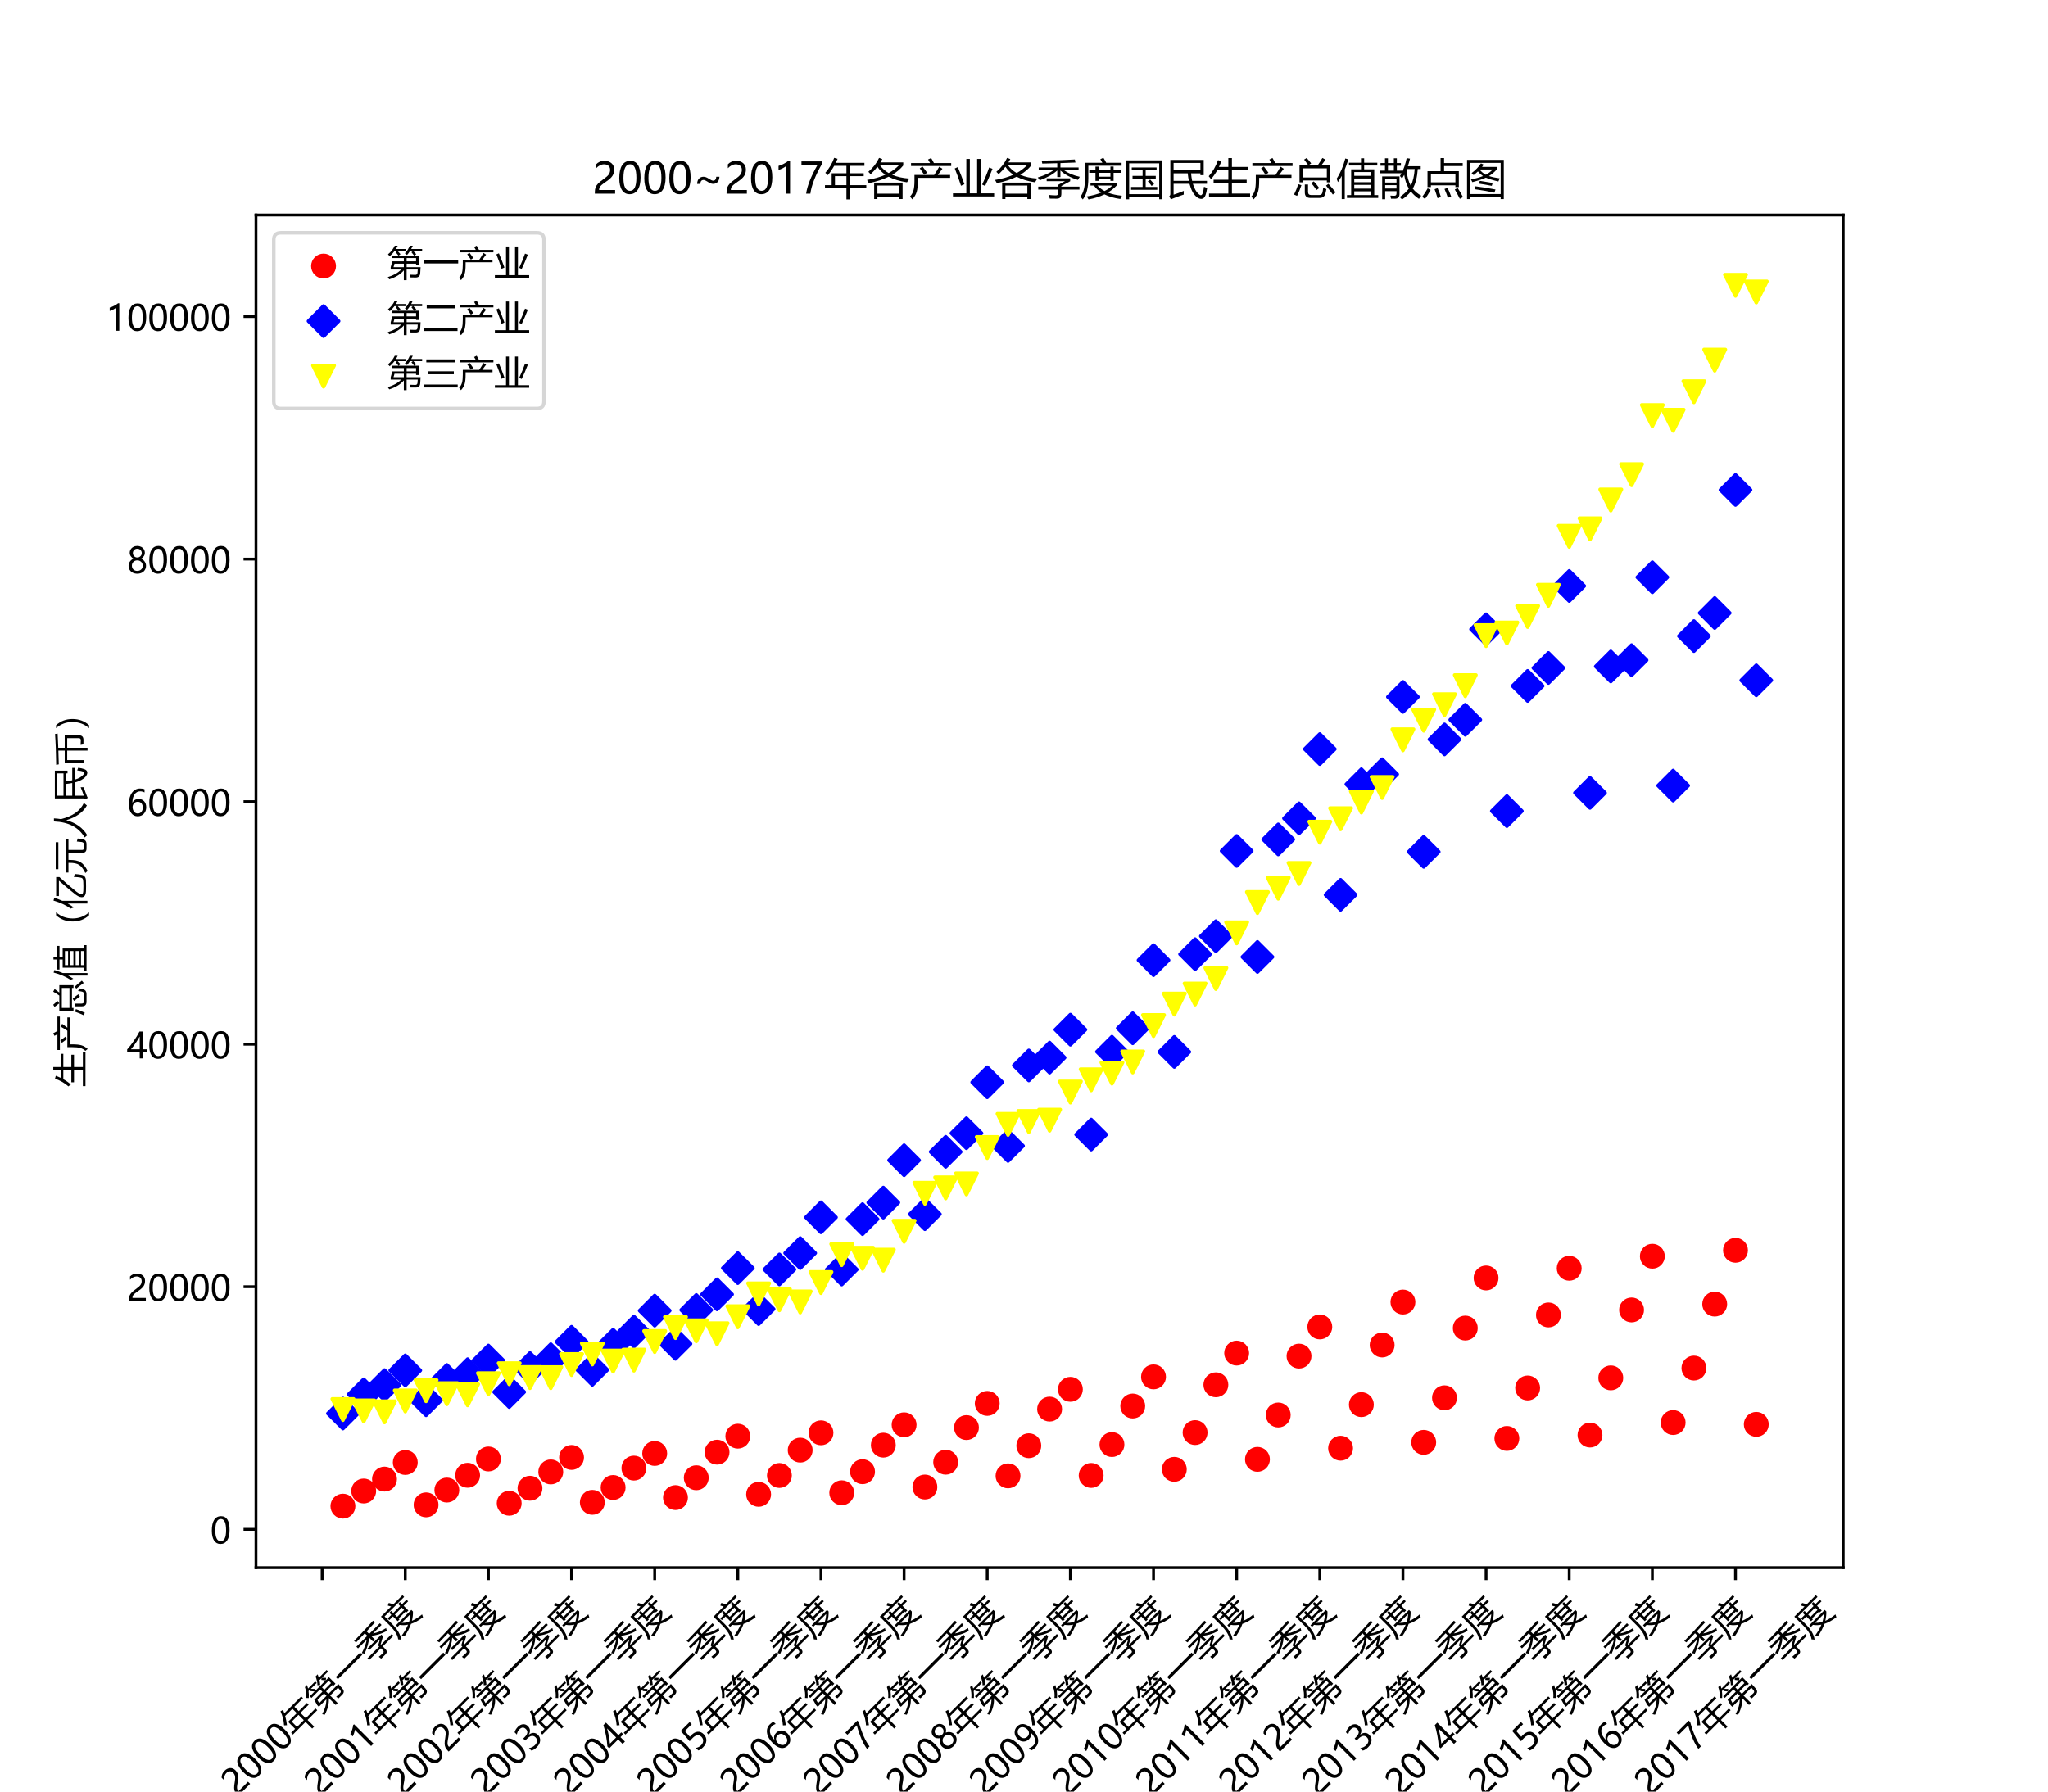 <?xml version="1.0" encoding="utf-8" standalone="no"?>
<!DOCTYPE svg PUBLIC "-//W3C//DTD SVG 1.1//EN"
  "http://www.w3.org/Graphics/SVG/1.1/DTD/svg11.dtd">
<!-- Created with matplotlib (https://matplotlib.org/) -->
<svg height="504pt" version="1.1" viewBox="0 0 576 504" width="576pt" xmlns="http://www.w3.org/2000/svg" xmlns:xlink="http://www.w3.org/1999/xlink">
 <defs>
  <style type="text/css">
*{stroke-linecap:butt;stroke-linejoin:round;}
  </style>
 </defs>
 <g id="figure_1">
  <g id="patch_1">
   <path d="M 0 504 
L 576 504 
L 576 0 
L 0 0 
z
" style="fill:#ffffff;"/>
  </g>
  <g id="axes_1">
   <g id="patch_2">
    <path d="M 72 441 
L 518.4 441 
L 518.4 60.48 
L 72 60.48 
z
" style="fill:#ffffff;"/>
   </g>
   <g id="PathCollection_1">
    <defs>
     <path d="M 0 3 
C 0.796 3 1.559 2.684 2.121 2.121 
C 2.684 1.559 3 0.796 3 0 
C 3 -0.796 2.684 -1.559 2.121 -2.121 
C 1.559 -2.684 0.796 -3 0 -3 
C -0.796 -3 -1.559 -2.684 -2.121 -2.121 
C -2.684 -1.559 -3 -0.796 -3 0 
C -3 0.796 -2.684 1.559 -2.121 2.121 
C -1.559 2.684 -0.796 3 0 3 
z
" id="mf889cae123" style="stroke:#ff0000;"/>
    </defs>
    <g clip-path="url(#p8a6028cdc9)">
     <use style="fill:#ff0000;stroke:#ff0000;" x="96.447" xlink:href="#mf889cae123" y="423.704"/>
     <use style="fill:#ff0000;stroke:#ff0000;" x="102.293" xlink:href="#mf889cae123" y="419.439"/>
     <use style="fill:#ff0000;stroke:#ff0000;" x="108.139" xlink:href="#mf889cae123" y="416.088"/>
     <use style="fill:#ff0000;stroke:#ff0000;" x="113.984" xlink:href="#mf889cae123" y="411.415"/>
     <use style="fill:#ff0000;stroke:#ff0000;" x="119.83" xlink:href="#mf889cae123" y="423.339"/>
     <use style="fill:#ff0000;stroke:#ff0000;" x="125.676" xlink:href="#mf889cae123" y="419.177"/>
     <use style="fill:#ff0000;stroke:#ff0000;" x="131.521" xlink:href="#mf889cae123" y="415.019"/>
     <use style="fill:#ff0000;stroke:#ff0000;" x="137.367" xlink:href="#mf889cae123" y="410.432"/>
     <use style="fill:#ff0000;stroke:#ff0000;" x="143.213" xlink:href="#mf889cae123" y="422.887"/>
     <use style="fill:#ff0000;stroke:#ff0000;" x="149.058" xlink:href="#mf889cae123" y="418.663"/>
     <use style="fill:#ff0000;stroke:#ff0000;" x="154.904" xlink:href="#mf889cae123" y="414.073"/>
     <use style="fill:#ff0000;stroke:#ff0000;" x="160.75" xlink:href="#mf889cae123" y="409.998"/>
     <use style="fill:#ff0000;stroke:#ff0000;" x="166.595" xlink:href="#mf889cae123" y="422.632"/>
     <use style="fill:#ff0000;stroke:#ff0000;" x="172.441" xlink:href="#mf889cae123" y="418.453"/>
     <use style="fill:#ff0000;stroke:#ff0000;" x="178.287" xlink:href="#mf889cae123" y="412.998"/>
     <use style="fill:#ff0000;stroke:#ff0000;" x="184.132" xlink:href="#mf889cae123" y="408.876"/>
     <use style="fill:#ff0000;stroke:#ff0000;" x="189.978" xlink:href="#mf889cae123" y="421.291"/>
     <use style="fill:#ff0000;stroke:#ff0000;" x="195.824" xlink:href="#mf889cae123" y="415.713"/>
     <use style="fill:#ff0000;stroke:#ff0000;" x="201.669" xlink:href="#mf889cae123" y="408.521"/>
     <use style="fill:#ff0000;stroke:#ff0000;" x="207.515" xlink:href="#mf889cae123" y="404.014"/>
     <use style="fill:#ff0000;stroke:#ff0000;" x="213.361" xlink:href="#mf889cae123" y="420.375"/>
     <use style="fill:#ff0000;stroke:#ff0000;" x="219.206" xlink:href="#mf889cae123" y="415.071"/>
     <use style="fill:#ff0000;stroke:#ff0000;" x="225.052" xlink:href="#mf889cae123" y="407.944"/>
     <use style="fill:#ff0000;stroke:#ff0000;" x="230.898" xlink:href="#mf889cae123" y="403.07"/>
     <use style="fill:#ff0000;stroke:#ff0000;" x="236.743" xlink:href="#mf889cae123" y="419.936"/>
     <use style="fill:#ff0000;stroke:#ff0000;" x="242.589" xlink:href="#mf889cae123" y="414.009"/>
     <use style="fill:#ff0000;stroke:#ff0000;" x="248.435" xlink:href="#mf889cae123" y="406.545"/>
     <use style="fill:#ff0000;stroke:#ff0000;" x="254.28" xlink:href="#mf889cae123" y="400.817"/>
     <use style="fill:#ff0000;stroke:#ff0000;" x="260.126" xlink:href="#mf889cae123" y="418.32"/>
     <use style="fill:#ff0000;stroke:#ff0000;" x="265.972" xlink:href="#mf889cae123" y="411.339"/>
     <use style="fill:#ff0000;stroke:#ff0000;" x="271.817" xlink:href="#mf889cae123" y="401.598"/>
     <use style="fill:#ff0000;stroke:#ff0000;" x="277.663" xlink:href="#mf889cae123" y="394.796"/>
     <use style="fill:#ff0000;stroke:#ff0000;" x="283.509" xlink:href="#mf889cae123" y="415.178"/>
     <use style="fill:#ff0000;stroke:#ff0000;" x="289.354" xlink:href="#mf889cae123" y="406.7"/>
     <use style="fill:#ff0000;stroke:#ff0000;" x="295.2" xlink:href="#mf889cae123" y="396.398"/>
     <use style="fill:#ff0000;stroke:#ff0000;" x="301.046" xlink:href="#mf889cae123" y="390.838"/>
     <use style="fill:#ff0000;stroke:#ff0000;" x="306.891" xlink:href="#mf889cae123" y="415.063"/>
     <use style="fill:#ff0000;stroke:#ff0000;" x="312.737" xlink:href="#mf889cae123" y="406.377"/>
     <use style="fill:#ff0000;stroke:#ff0000;" x="318.583" xlink:href="#mf889cae123" y="395.532"/>
     <use style="fill:#ff0000;stroke:#ff0000;" x="324.428" xlink:href="#mf889cae123" y="387.337"/>
     <use style="fill:#ff0000;stroke:#ff0000;" x="330.274" xlink:href="#mf889cae123" y="413.344"/>
     <use style="fill:#ff0000;stroke:#ff0000;" x="336.12" xlink:href="#mf889cae123" y="403.006"/>
     <use style="fill:#ff0000;stroke:#ff0000;" x="341.965" xlink:href="#mf889cae123" y="389.566"/>
     <use style="fill:#ff0000;stroke:#ff0000;" x="347.811" xlink:href="#mf889cae123" y="380.649"/>
     <use style="fill:#ff0000;stroke:#ff0000;" x="353.657" xlink:href="#mf889cae123" y="410.537"/>
     <use style="fill:#ff0000;stroke:#ff0000;" x="359.502" xlink:href="#mf889cae123" y="398.054"/>
     <use style="fill:#ff0000;stroke:#ff0000;" x="365.348" xlink:href="#mf889cae123" y="381.493"/>
     <use style="fill:#ff0000;stroke:#ff0000;" x="371.194" xlink:href="#mf889cae123" y="373.279"/>
     <use style="fill:#ff0000;stroke:#ff0000;" x="377.039" xlink:href="#mf889cae123" y="407.4"/>
     <use style="fill:#ff0000;stroke:#ff0000;" x="382.885" xlink:href="#mf889cae123" y="395.143"/>
     <use style="fill:#ff0000;stroke:#ff0000;" x="388.731" xlink:href="#mf889cae123" y="378.367"/>
     <use style="fill:#ff0000;stroke:#ff0000;" x="394.576" xlink:href="#mf889cae123" y="366.285"/>
     <use style="fill:#ff0000;stroke:#ff0000;" x="400.422" xlink:href="#mf889cae123" y="405.754"/>
     <use style="fill:#ff0000;stroke:#ff0000;" x="406.268" xlink:href="#mf889cae123" y="393.224"/>
     <use style="fill:#ff0000;stroke:#ff0000;" x="412.113" xlink:href="#mf889cae123" y="373.604"/>
     <use style="fill:#ff0000;stroke:#ff0000;" x="417.959" xlink:href="#mf889cae123" y="359.51"/>
     <use style="fill:#ff0000;stroke:#ff0000;" x="423.805" xlink:href="#mf889cae123" y="404.654"/>
     <use style="fill:#ff0000;stroke:#ff0000;" x="429.65" xlink:href="#mf889cae123" y="390.457"/>
     <use style="fill:#ff0000;stroke:#ff0000;" x="435.496" xlink:href="#mf889cae123" y="369.911"/>
     <use style="fill:#ff0000;stroke:#ff0000;" x="441.342" xlink:href="#mf889cae123" y="356.786"/>
     <use style="fill:#ff0000;stroke:#ff0000;" x="447.187" xlink:href="#mf889cae123" y="403.704"/>
     <use style="fill:#ff0000;stroke:#ff0000;" x="453.033" xlink:href="#mf889cae123" y="387.614"/>
     <use style="fill:#ff0000;stroke:#ff0000;" x="458.879" xlink:href="#mf889cae123" y="368.506"/>
     <use style="fill:#ff0000;stroke:#ff0000;" x="464.724" xlink:href="#mf889cae123" y="353.392"/>
     <use style="fill:#ff0000;stroke:#ff0000;" x="470.57" xlink:href="#mf889cae123" y="400.181"/>
     <use style="fill:#ff0000;stroke:#ff0000;" x="476.416" xlink:href="#mf889cae123" y="384.86"/>
     <use style="fill:#ff0000;stroke:#ff0000;" x="482.261" xlink:href="#mf889cae123" y="366.863"/>
     <use style="fill:#ff0000;stroke:#ff0000;" x="488.107" xlink:href="#mf889cae123" y="351.729"/>
     <use style="fill:#ff0000;stroke:#ff0000;" x="493.953" xlink:href="#mf889cae123" y="400.69"/>
    </g>
   </g>
   <g id="PathCollection_2">
    <defs>
     <path d="M 0 4.243 
L 4.243 0 
L 0 -4.243 
L -4.243 0 
z
" id="m710b362503" style="stroke:#0000ff;"/>
    </defs>
    <g clip-path="url(#p8a6028cdc9)">
     <use style="fill:#0000ff;stroke:#0000ff;" x="96.447" xlink:href="#m710b362503" y="397.64"/>
     <use style="fill:#0000ff;stroke:#0000ff;" x="102.293" xlink:href="#m710b362503" y="392.251"/>
     <use style="fill:#0000ff;stroke:#0000ff;" x="108.139" xlink:href="#m710b362503" y="389.66"/>
     <use style="fill:#0000ff;stroke:#0000ff;" x="113.984" xlink:href="#m710b362503" y="385.513"/>
     <use style="fill:#0000ff;stroke:#0000ff;" x="119.83" xlink:href="#m710b362503" y="393.908"/>
     <use style="fill:#0000ff;stroke:#0000ff;" x="125.676" xlink:href="#m710b362503" y="388.207"/>
     <use style="fill:#0000ff;stroke:#0000ff;" x="131.521" xlink:href="#m710b362503" y="386.578"/>
     <use style="fill:#0000ff;stroke:#0000ff;" x="137.367" xlink:href="#m710b362503" y="382.738"/>
     <use style="fill:#0000ff;stroke:#0000ff;" x="143.213" xlink:href="#m710b362503" y="391.594"/>
     <use style="fill:#0000ff;stroke:#0000ff;" x="149.058" xlink:href="#m710b362503" y="384.839"/>
     <use style="fill:#0000ff;stroke:#0000ff;" x="154.904" xlink:href="#m710b362503" y="382.368"/>
     <use style="fill:#0000ff;stroke:#0000ff;" x="160.75" xlink:href="#m710b362503" y="377.466"/>
     <use style="fill:#0000ff;stroke:#0000ff;" x="166.595" xlink:href="#m710b362503" y="385.362"/>
     <use style="fill:#0000ff;stroke:#0000ff;" x="172.441" xlink:href="#m710b362503" y="378.289"/>
     <use style="fill:#0000ff;stroke:#0000ff;" x="178.287" xlink:href="#m710b362503" y="374.608"/>
     <use style="fill:#0000ff;stroke:#0000ff;" x="184.132" xlink:href="#m710b362503" y="368.695"/>
     <use style="fill:#0000ff;stroke:#0000ff;" x="189.978" xlink:href="#m710b362503" y="378.041"/>
     <use style="fill:#0000ff;stroke:#0000ff;" x="195.824" xlink:href="#m710b362503" y="368.511"/>
     <use style="fill:#0000ff;stroke:#0000ff;" x="201.669" xlink:href="#m710b362503" y="364.121"/>
     <use style="fill:#0000ff;stroke:#0000ff;" x="207.515" xlink:href="#m710b362503" y="356.74"/>
     <use style="fill:#0000ff;stroke:#0000ff;" x="213.361" xlink:href="#m710b362503" y="368.26"/>
     <use style="fill:#0000ff;stroke:#0000ff;" x="219.206" xlink:href="#m710b362503" y="357.116"/>
     <use style="fill:#0000ff;stroke:#0000ff;" x="225.052" xlink:href="#m710b362503" y="352.515"/>
     <use style="fill:#0000ff;stroke:#0000ff;" x="230.898" xlink:href="#m710b362503" y="342.451"/>
     <use style="fill:#0000ff;stroke:#0000ff;" x="236.743" xlink:href="#m710b362503" y="357.141"/>
     <use style="fill:#0000ff;stroke:#0000ff;" x="242.589" xlink:href="#m710b362503" y="342.959"/>
     <use style="fill:#0000ff;stroke:#0000ff;" x="248.435" xlink:href="#m710b362503" y="338.313"/>
     <use style="fill:#0000ff;stroke:#0000ff;" x="254.28" xlink:href="#m710b362503" y="326.395"/>
     <use style="fill:#0000ff;stroke:#0000ff;" x="260.126" xlink:href="#m710b362503" y="341.566"/>
     <use style="fill:#0000ff;stroke:#0000ff;" x="265.972" xlink:href="#m710b362503" y="324.02"/>
     <use style="fill:#0000ff;stroke:#0000ff;" x="271.817" xlink:href="#m710b362503" y="318.786"/>
     <use style="fill:#0000ff;stroke:#0000ff;" x="277.663" xlink:href="#m710b362503" y="304.454"/>
     <use style="fill:#0000ff;stroke:#0000ff;" x="283.509" xlink:href="#m710b362503" y="322.358"/>
     <use style="fill:#0000ff;stroke:#0000ff;" x="289.354" xlink:href="#m710b362503" y="299.721"/>
     <use style="fill:#0000ff;stroke:#0000ff;" x="295.2" xlink:href="#m710b362503" y="297.515"/>
     <use style="fill:#0000ff;stroke:#0000ff;" x="301.046" xlink:href="#m710b362503" y="289.66"/>
     <use style="fill:#0000ff;stroke:#0000ff;" x="306.891" xlink:href="#m710b362503" y="319.166"/>
     <use style="fill:#0000ff;stroke:#0000ff;" x="312.737" xlink:href="#m710b362503" y="295.865"/>
     <use style="fill:#0000ff;stroke:#0000ff;" x="318.583" xlink:href="#m710b362503" y="289.266"/>
     <use style="fill:#0000ff;stroke:#0000ff;" x="324.428" xlink:href="#m710b362503" y="270.108"/>
     <use style="fill:#0000ff;stroke:#0000ff;" x="330.274" xlink:href="#m710b362503" y="295.913"/>
     <use style="fill:#0000ff;stroke:#0000ff;" x="336.12" xlink:href="#m710b362503" y="268.423"/>
     <use style="fill:#0000ff;stroke:#0000ff;" x="341.965" xlink:href="#m710b362503" y="263.359"/>
     <use style="fill:#0000ff;stroke:#0000ff;" x="347.811" xlink:href="#m710b362503" y="239.385"/>
     <use style="fill:#0000ff;stroke:#0000ff;" x="353.657" xlink:href="#m710b362503" y="269.201"/>
     <use style="fill:#0000ff;stroke:#0000ff;" x="359.502" xlink:href="#m710b362503" y="236.142"/>
     <use style="fill:#0000ff;stroke:#0000ff;" x="365.348" xlink:href="#m710b362503" y="230.21"/>
     <use style="fill:#0000ff;stroke:#0000ff;" x="371.194" xlink:href="#m710b362503" y="210.723"/>
     <use style="fill:#0000ff;stroke:#0000ff;" x="377.039" xlink:href="#m710b362503" y="251.725"/>
     <use style="fill:#0000ff;stroke:#0000ff;" x="382.885" xlink:href="#m710b362503" y="220.622"/>
     <use style="fill:#0000ff;stroke:#0000ff;" x="388.731" xlink:href="#m710b362503" y="217.813"/>
     <use style="fill:#0000ff;stroke:#0000ff;" x="394.576" xlink:href="#m710b362503" y="196.056"/>
     <use style="fill:#0000ff;stroke:#0000ff;" x="400.422" xlink:href="#m710b362503" y="239.631"/>
     <use style="fill:#0000ff;stroke:#0000ff;" x="406.268" xlink:href="#m710b362503" y="208.008"/>
     <use style="fill:#0000ff;stroke:#0000ff;" x="412.113" xlink:href="#m710b362503" y="202.485"/>
     <use style="fill:#0000ff;stroke:#0000ff;" x="417.959" xlink:href="#m710b362503" y="177.026"/>
     <use style="fill:#0000ff;stroke:#0000ff;" x="423.805" xlink:href="#m710b362503" y="228.17"/>
     <use style="fill:#0000ff;stroke:#0000ff;" x="429.65" xlink:href="#m710b362503" y="192.963"/>
     <use style="fill:#0000ff;stroke:#0000ff;" x="435.496" xlink:href="#m710b362503" y="187.902"/>
     <use style="fill:#0000ff;stroke:#0000ff;" x="441.342" xlink:href="#m710b362503" y="164.839"/>
     <use style="fill:#0000ff;stroke:#0000ff;" x="447.187" xlink:href="#m710b362503" y="223.042"/>
     <use style="fill:#0000ff;stroke:#0000ff;" x="453.033" xlink:href="#m710b362503" y="187.483"/>
     <use style="fill:#0000ff;stroke:#0000ff;" x="458.879" xlink:href="#m710b362503" y="185.716"/>
     <use style="fill:#0000ff;stroke:#0000ff;" x="464.724" xlink:href="#m710b362503" y="162.388"/>
     <use style="fill:#0000ff;stroke:#0000ff;" x="470.57" xlink:href="#m710b362503" y="220.994"/>
     <use style="fill:#0000ff;stroke:#0000ff;" x="476.416" xlink:href="#m710b362503" y="178.936"/>
     <use style="fill:#0000ff;stroke:#0000ff;" x="482.261" xlink:href="#m710b362503" y="172.439"/>
     <use style="fill:#0000ff;stroke:#0000ff;" x="488.107" xlink:href="#m710b362503" y="137.829"/>
     <use style="fill:#0000ff;stroke:#0000ff;" x="493.953" xlink:href="#m710b362503" y="191.382"/>
    </g>
   </g>
   <g id="PathCollection_3">
    <defs>
     <path d="M -0 3 
L 3 -3 
L -3 -3 
z
" id="m7b9915fd95" style="stroke:#ffff00;"/>
    </defs>
    <g clip-path="url(#p8a6028cdc9)">
     <use style="fill:#ffff00;stroke:#ffff00;" x="96.447" xlink:href="#m7b9915fd95" y="396.529"/>
     <use style="fill:#ffff00;stroke:#ffff00;" x="102.293" xlink:href="#m7b9915fd95" y="396.924"/>
     <use style="fill:#ffff00;stroke:#ffff00;" x="108.139" xlink:href="#m7b9915fd95" y="397.172"/>
     <use style="fill:#ffff00;stroke:#ffff00;" x="113.984" xlink:href="#m7b9915fd95" y="394.113"/>
     <use style="fill:#ffff00;stroke:#ffff00;" x="119.83" xlink:href="#m7b9915fd95" y="391.221"/>
     <use style="fill:#ffff00;stroke:#ffff00;" x="125.676" xlink:href="#m7b9915fd95" y="392.076"/>
     <use style="fill:#ffff00;stroke:#ffff00;" x="131.521" xlink:href="#m7b9915fd95" y="392.381"/>
     <use style="fill:#ffff00;stroke:#ffff00;" x="137.367" xlink:href="#m7b9915fd95" y="389.265"/>
     <use style="fill:#ffff00;stroke:#ffff00;" x="143.213" xlink:href="#m7b9915fd95" y="386.452"/>
     <use style="fill:#ffff00;stroke:#ffff00;" x="149.058" xlink:href="#m7b9915fd95" y="387.538"/>
     <use style="fill:#ffff00;stroke:#ffff00;" x="154.904" xlink:href="#m7b9915fd95" y="387.562"/>
     <use style="fill:#ffff00;stroke:#ffff00;" x="160.75" xlink:href="#m7b9915fd95" y="383.871"/>
     <use style="fill:#ffff00;stroke:#ffff00;" x="166.595" xlink:href="#m7b9915fd95" y="380.894"/>
     <use style="fill:#ffff00;stroke:#ffff00;" x="172.441" xlink:href="#m7b9915fd95" y="382.894"/>
     <use style="fill:#ffff00;stroke:#ffff00;" x="178.287" xlink:href="#m7b9915fd95" y="382.632"/>
     <use style="fill:#ffff00;stroke:#ffff00;" x="184.132" xlink:href="#m7b9915fd95" y="377.398"/>
     <use style="fill:#ffff00;stroke:#ffff00;" x="189.978" xlink:href="#m7b9915fd95" y="373.456"/>
     <use style="fill:#ffff00;stroke:#ffff00;" x="195.824" xlink:href="#m7b9915fd95" y="374.384"/>
     <use style="fill:#ffff00;stroke:#ffff00;" x="201.669" xlink:href="#m7b9915fd95" y="375.205"/>
     <use style="fill:#ffff00;stroke:#ffff00;" x="207.515" xlink:href="#m7b9915fd95" y="370.428"/>
     <use style="fill:#ffff00;stroke:#ffff00;" x="213.361" xlink:href="#m7b9915fd95" y="363.994"/>
     <use style="fill:#ffff00;stroke:#ffff00;" x="219.206" xlink:href="#m7b9915fd95" y="365.636"/>
     <use style="fill:#ffff00;stroke:#ffff00;" x="225.052" xlink:href="#m7b9915fd95" y="366.261"/>
     <use style="fill:#ffff00;stroke:#ffff00;" x="230.898" xlink:href="#m7b9915fd95" y="360.808"/>
     <use style="fill:#ffff00;stroke:#ffff00;" x="236.743" xlink:href="#m7b9915fd95" y="352.949"/>
     <use style="fill:#ffff00;stroke:#ffff00;" x="242.589" xlink:href="#m7b9915fd95" y="353.971"/>
     <use style="fill:#ffff00;stroke:#ffff00;" x="248.435" xlink:href="#m7b9915fd95" y="354.51"/>
     <use style="fill:#ffff00;stroke:#ffff00;" x="254.28" xlink:href="#m7b9915fd95" y="346.374"/>
     <use style="fill:#ffff00;stroke:#ffff00;" x="260.126" xlink:href="#m7b9915fd95" y="335.688"/>
     <use style="fill:#ffff00;stroke:#ffff00;" x="265.972" xlink:href="#m7b9915fd95" y="334.175"/>
     <use style="fill:#ffff00;stroke:#ffff00;" x="271.817" xlink:href="#m7b9915fd95" y="333.065"/>
     <use style="fill:#ffff00;stroke:#ffff00;" x="277.663" xlink:href="#m7b9915fd95" y="322.822"/>
     <use style="fill:#ffff00;stroke:#ffff00;" x="283.509" xlink:href="#m7b9915fd95" y="316.301"/>
     <use style="fill:#ffff00;stroke:#ffff00;" x="289.354" xlink:href="#m7b9915fd95" y="315.488"/>
     <use style="fill:#ffff00;stroke:#ffff00;" x="295.2" xlink:href="#m7b9915fd95" y="315.124"/>
     <use style="fill:#ffff00;stroke:#ffff00;" x="301.046" xlink:href="#m7b9915fd95" y="307.208"/>
     <use style="fill:#ffff00;stroke:#ffff00;" x="306.891" xlink:href="#m7b9915fd95" y="303.77"/>
     <use style="fill:#ffff00;stroke:#ffff00;" x="312.737" xlink:href="#m7b9915fd95" y="301.884"/>
     <use style="fill:#ffff00;stroke:#ffff00;" x="318.583" xlink:href="#m7b9915fd95" y="298.747"/>
     <use style="fill:#ffff00;stroke:#ffff00;" x="324.428" xlink:href="#m7b9915fd95" y="288.508"/>
     <use style="fill:#ffff00;stroke:#ffff00;" x="330.274" xlink:href="#m7b9915fd95" y="282.466"/>
     <use style="fill:#ffff00;stroke:#ffff00;" x="336.12" xlink:href="#m7b9915fd95" y="279.643"/>
     <use style="fill:#ffff00;stroke:#ffff00;" x="341.965" xlink:href="#m7b9915fd95" y="275.266"/>
     <use style="fill:#ffff00;stroke:#ffff00;" x="347.811" xlink:href="#m7b9915fd95" y="262.428"/>
     <use style="fill:#ffff00;stroke:#ffff00;" x="353.657" xlink:href="#m7b9915fd95" y="253.904"/>
     <use style="fill:#ffff00;stroke:#ffff00;" x="359.502" xlink:href="#m7b9915fd95" y="249.863"/>
     <use style="fill:#ffff00;stroke:#ffff00;" x="365.348" xlink:href="#m7b9915fd95" y="245.72"/>
     <use style="fill:#ffff00;stroke:#ffff00;" x="371.194" xlink:href="#m7b9915fd95" y="234.113"/>
     <use style="fill:#ffff00;stroke:#ffff00;" x="377.039" xlink:href="#m7b9915fd95" y="230.326"/>
     <use style="fill:#ffff00;stroke:#ffff00;" x="382.885" xlink:href="#m7b9915fd95" y="225.621"/>
     <use style="fill:#ffff00;stroke:#ffff00;" x="388.731" xlink:href="#m7b9915fd95" y="221.529"/>
     <use style="fill:#ffff00;stroke:#ffff00;" x="394.576" xlink:href="#m7b9915fd95" y="208.129"/>
     <use style="fill:#ffff00;stroke:#ffff00;" x="400.422" xlink:href="#m7b9915fd95" y="202.605"/>
     <use style="fill:#ffff00;stroke:#ffff00;" x="406.268" xlink:href="#m7b9915fd95" y="198.243"/>
     <use style="fill:#ffff00;stroke:#ffff00;" x="412.113" xlink:href="#m7b9915fd95" y="192.891"/>
     <use style="fill:#ffff00;stroke:#ffff00;" x="417.959" xlink:href="#m7b9915fd95" y="178.814"/>
     <use style="fill:#ffff00;stroke:#ffff00;" x="423.805" xlink:href="#m7b9915fd95" y="178.075"/>
     <use style="fill:#ffff00;stroke:#ffff00;" x="429.65" xlink:href="#m7b9915fd95" y="173.429"/>
     <use style="fill:#ffff00;stroke:#ffff00;" x="435.496" xlink:href="#m7b9915fd95" y="167.476"/>
     <use style="fill:#ffff00;stroke:#ffff00;" x="441.342" xlink:href="#m7b9915fd95" y="150.883"/>
     <use style="fill:#ffff00;stroke:#ffff00;" x="447.187" xlink:href="#m7b9915fd95" y="148.78"/>
     <use style="fill:#ffff00;stroke:#ffff00;" x="453.033" xlink:href="#m7b9915fd95" y="140.67"/>
     <use style="fill:#ffff00;stroke:#ffff00;" x="458.879" xlink:href="#m7b9915fd95" y="133.544"/>
     <use style="fill:#ffff00;stroke:#ffff00;" x="464.724" xlink:href="#m7b9915fd95" y="116.915"/>
     <use style="fill:#ffff00;stroke:#ffff00;" x="470.57" xlink:href="#m7b9915fd95" y="118.235"/>
     <use style="fill:#ffff00;stroke:#ffff00;" x="476.416" xlink:href="#m7b9915fd95" y="110.209"/>
     <use style="fill:#ffff00;stroke:#ffff00;" x="482.261" xlink:href="#m7b9915fd95" y="101.317"/>
     <use style="fill:#ffff00;stroke:#ffff00;" x="488.107" xlink:href="#m7b9915fd95" y="80.263"/>
     <use style="fill:#ffff00;stroke:#ffff00;" x="493.953" xlink:href="#m7b9915fd95" y="82.142"/>
    </g>
   </g>
   <g id="matplotlib.axis_1">
    <g id="xtick_1">
     <g id="line2d_1">
      <defs>
       <path d="M 0 0 
L 0 3.5 
" id="m409dc253db" style="stroke:#000000;stroke-width:0.8;"/>
      </defs>
      <g>
       <use style="stroke:#000000;stroke-width:0.8;" x="90.602" xlink:href="#m409dc253db" y="441"/>
      </g>
     </g>
     <g id="text_1">
      <!-- 2000年第一季度 -->
      <defs>
       <path d="M 41.656 55.812 
Q 41.656 61.922 37.797 65.406 
Q 33.938 68.891 27.297 68.891 
Q 22.609 68.891 17.812 66.5 
Q 13.031 64.109 8.891 59.672 
L 8.891 68.953 
Q 12.594 72.797 17.297 74.844 
Q 22.016 76.906 28.375 76.906 
Q 38.625 76.906 44.875 71.406 
Q 51.125 65.922 51.125 56.547 
Q 51.125 48.188 47.281 42.078 
Q 43.453 35.984 34.188 29.594 
Q 24.703 23.047 21.5 20.219 
Q 18.312 17.391 17.031 14.797 
Q 15.766 12.203 15.766 8.5 
L 53.375 8.5 
L 53.375 0 
L 5.812 0 
L 5.812 3.766 
Q 5.812 10.297 7.594 14.859 
Q 9.375 19.438 13.469 23.75 
Q 17.578 28.078 26.266 34.125 
Q 35.156 40.375 38.406 45.094 
Q 41.656 49.812 41.656 55.812 
z
" id="MicrosoftYaHei-50"/>
       <path d="M 4.438 36.328 
Q 4.438 56.344 11.078 66.625 
Q 17.719 76.906 30.328 76.906 
Q 54.344 76.906 54.344 38.141 
Q 54.344 19 47.578 8.859 
Q 40.828 -1.266 28.609 -1.266 
Q 17.094 -1.266 10.766 8.344 
Q 4.438 17.969 4.438 36.328 
z
M 14.203 36.766 
Q 14.203 6.641 29.5 6.641 
Q 44.531 6.641 44.531 37.25 
Q 44.531 68.953 29.781 68.953 
Q 14.203 68.953 14.203 36.766 
z
" id="MicrosoftYaHei-48"/>
       <path d="M 1.859 19.969 
L 17.578 19.969 
L 17.578 47.906 
L 52.156 47.906 
L 52.156 65.281 
L 23.438 65.281 
Q 16.844 53.422 8.688 43.406 
Q 6.156 46.141 2.641 48.875 
Q 16.5 64.5 23.438 83.938 
L 31.453 81.688 
Q 29.391 76.859 27.156 72.312 
L 94.344 72.312 
L 94.344 65.281 
L 60.062 65.281 
L 60.062 47.906 
L 92.672 47.906 
L 92.672 41.062 
L 60.062 41.062 
L 60.062 19.969 
L 98.734 19.969 
L 98.734 12.938 
L 60.062 12.938 
L 60.062 -13.422 
L 52.156 -13.422 
L 52.156 12.938 
L 1.859 12.938 
z
M 25.297 19.969 
L 52.156 19.969 
L 52.156 41.062 
L 25.297 41.062 
z
" id="MicrosoftYaHei-24180"/>
       <path d="M 62.594 83.547 
L 71 83.547 
Q 68.844 78.719 66.5 74.359 
L 97.266 74.359 
L 97.266 68.312 
L 72.656 68.312 
Q 76.906 64.156 80.672 59.719 
L 75.094 55.516 
L 87.703 55.516 
L 87.703 29.438 
L 80.172 29.438 
L 80.172 32.953 
L 53.609 32.953 
L 53.609 23.188 
L 92.875 23.188 
Q 92.484 14.406 91.891 6.5 
Q 91.219 -5.812 79.391 -5.812 
Q 73.438 -5.812 64.656 -5.719 
Q 63.969 -2.094 62.984 2 
Q 72.562 1.516 77.938 1.516 
Q 83.688 1.516 84.188 7.281 
Q 84.672 11.859 84.859 16.547 
L 53.609 16.547 
L 53.609 -13.328 
L 45.797 -13.328 
L 45.797 14.203 
Q 32.172 -2.297 4.781 -10.984 
Q 3.031 -8.156 0.688 -4.734 
Q 24.469 2.25 38.484 16.547 
L 8.797 16.547 
L 8.797 23.188 
L 13.484 39.594 
L 45.797 39.594 
L 45.797 48.875 
L 11.625 48.875 
L 11.625 55.516 
L 30.812 55.516 
Q 26.766 60.797 22.75 65.375 
L 26.656 68.312 
L 19.484 68.312 
Q 13.672 60.547 6.062 54.047 
Q 4.109 56.391 1.172 59.328 
Q 13.578 69.391 20.219 83.547 
L 28.609 83.547 
Q 26.375 78.766 23.641 74.359 
L 51.953 74.359 
L 51.953 68.312 
L 28.516 68.312 
Q 32.422 64.359 36.422 59.812 
L 30.953 55.516 
L 74.906 55.516 
Q 70.953 60.844 67.094 65.281 
L 71.234 68.312 
L 62.938 68.312 
Q 59.125 62.25 54.781 57.375 
Q 52.641 59.516 48.828 62.156 
Q 57.031 70.562 62.594 83.547 
z
M 16.797 23.188 
L 45.797 23.188 
L 45.797 32.953 
L 19.531 32.953 
z
M 80.172 48.875 
L 53.609 48.875 
L 53.609 39.594 
L 80.172 39.594 
z
" id="MicrosoftYaHei-31532"/>
       <path d="M 1.562 42.234 
L 98.641 42.234 
L 98.641 33.641 
L 1.562 33.641 
z
" id="MicrosoftYaHei-19968"/>
       <path d="M 2.828 61.469 
L 46.297 61.469 
L 46.297 71.438 
Q 28.375 70.906 11.141 70.562 
Q 10.75 73.688 9.578 77.391 
Q 51.562 77.984 87.594 80.125 
L 88.875 73 
Q 71 72.266 53.719 71.688 
L 53.719 61.469 
L 96.297 61.469 
L 96.297 54.828 
L 62.359 54.828 
Q 76.766 44.531 99.125 39.5 
Q 96.781 36.188 94.625 32.281 
Q 68.656 40.188 53.719 54.344 
L 53.719 38.922 
L 46.297 38.922 
L 46.297 54.5 
Q 32.234 41.266 5.172 31.297 
Q 3.516 34.625 0.594 37.938 
Q 23.922 45.266 37.312 54.828 
L 2.828 54.828 
z
M 1.766 16.453 
L 48.531 16.453 
L 48.531 20.75 
L 64.359 29.25 
L 21.484 29.25 
L 21.484 35.891 
L 76.562 35.891 
L 76.562 29.156 
L 55.953 18.016 
L 55.953 16.453 
L 98.344 16.453 
L 98.344 9.625 
L 55.953 9.625 
L 55.953 0.828 
Q 55.953 -6.5 53.328 -8.938 
Q 50.875 -11.766 44.047 -11.766 
Q 36.922 -11.766 28.516 -11.578 
Q 28.219 -7.766 27.344 -3.078 
Q 35.25 -3.953 42.969 -4.047 
Q 48.531 -4.156 48.531 1.516 
L 48.531 9.625 
L 1.766 9.625 
z
" id="MicrosoftYaHei-23395"/>
       <path d="M 24.219 19 
L 24.219 25.438 
L 85.453 25.438 
L 85.453 19.094 
Q 76.609 9.578 64.797 2.547 
Q 78.906 -3.125 97.859 -4.828 
L 94.047 -12.453 
Q 72.266 -9.422 56.938 -1.703 
Q 40.625 -9.672 19.531 -13.531 
Q 17.969 -10.406 15.531 -6.5 
Q 34.859 -3.469 49.469 2.594 
Q 39.016 9.375 32.281 19 
z
M 21.297 55.328 
L 35.844 55.328 
L 35.844 63.531 
L 43.266 63.531 
L 43.266 55.328 
L 70.906 55.328 
L 70.906 63.625 
L 78.328 63.625 
L 78.328 55.328 
L 96.094 55.328 
L 96.094 48.875 
L 78.328 48.875 
L 78.328 30.125 
L 70.906 30.125 
L 70.906 33.547 
L 43.266 33.547 
L 43.266 30.031 
L 35.844 30.031 
L 35.844 48.875 
L 21.297 48.875 
z
M 47.266 80.812 
L 54.391 84.234 
Q 57.719 79 61.078 72.406 
L 97.078 72.406 
L 97.078 65.578 
L 19.141 65.578 
L 19.141 36.188 
Q 19.141 2.781 6.156 -13.625 
Q 3.719 -10.406 0.594 -6.984 
Q 11.328 6.203 11.531 36.672 
L 11.531 72.406 
L 52.047 72.406 
Q 49.812 76.703 47.266 80.812 
z
M 43.266 39.797 
L 70.906 39.797 
L 70.906 48.875 
L 43.266 48.875 
z
M 75.297 19 
L 40.438 19 
Q 47.359 11.375 57.125 6.109 
Q 67.719 11.578 75.297 19 
z
" id="MicrosoftYaHei-24230"/>
      </defs>
      <g transform="translate(66.578 505.594)rotate(-45)scale(0.1 -0.1)">
       <use xlink:href="#MicrosoftYaHei-50"/>
       <use x="58.643" xlink:href="#MicrosoftYaHei-48"/>
       <use x="117.285" xlink:href="#MicrosoftYaHei-48"/>
       <use x="175.928" xlink:href="#MicrosoftYaHei-48"/>
       <use x="234.57" xlink:href="#MicrosoftYaHei-24180"/>
       <use x="334.57" xlink:href="#MicrosoftYaHei-31532"/>
       <use x="434.57" xlink:href="#MicrosoftYaHei-19968"/>
       <use x="534.57" xlink:href="#MicrosoftYaHei-23395"/>
       <use x="634.57" xlink:href="#MicrosoftYaHei-24230"/>
      </g>
     </g>
    </g>
    <g id="xtick_2">
     <g id="line2d_2">
      <g>
       <use style="stroke:#000000;stroke-width:0.8;" x="113.984" xlink:href="#m409dc253db" y="441"/>
      </g>
     </g>
     <g id="text_2">
      <!-- 2001年第一季度 -->
      <defs>
       <path d="M 27.828 0 
L 27.828 64.703 
Q 25.594 62.453 20.234 59.672 
Q 14.891 56.891 10.359 55.766 
L 10.359 65.141 
Q 16.359 66.797 23.188 70.438 
Q 30.031 74.078 33.688 77.297 
L 37.312 77.297 
L 37.312 0 
z
" id="MicrosoftYaHei-49"/>
      </defs>
      <g transform="translate(89.961 505.594)rotate(-45)scale(0.1 -0.1)">
       <use xlink:href="#MicrosoftYaHei-50"/>
       <use x="58.643" xlink:href="#MicrosoftYaHei-48"/>
       <use x="117.285" xlink:href="#MicrosoftYaHei-48"/>
       <use x="175.928" xlink:href="#MicrosoftYaHei-49"/>
       <use x="234.57" xlink:href="#MicrosoftYaHei-24180"/>
       <use x="334.57" xlink:href="#MicrosoftYaHei-31532"/>
       <use x="434.57" xlink:href="#MicrosoftYaHei-19968"/>
       <use x="534.57" xlink:href="#MicrosoftYaHei-23395"/>
       <use x="634.57" xlink:href="#MicrosoftYaHei-24230"/>
      </g>
     </g>
    </g>
    <g id="xtick_3">
     <g id="line2d_3">
      <g>
       <use style="stroke:#000000;stroke-width:0.8;" x="137.367" xlink:href="#m409dc253db" y="441"/>
      </g>
     </g>
     <g id="text_3">
      <!-- 2002年第一季度 -->
      <g transform="translate(113.344 505.594)rotate(-45)scale(0.1 -0.1)">
       <use xlink:href="#MicrosoftYaHei-50"/>
       <use x="58.643" xlink:href="#MicrosoftYaHei-48"/>
       <use x="117.285" xlink:href="#MicrosoftYaHei-48"/>
       <use x="175.928" xlink:href="#MicrosoftYaHei-50"/>
       <use x="234.57" xlink:href="#MicrosoftYaHei-24180"/>
       <use x="334.57" xlink:href="#MicrosoftYaHei-31532"/>
       <use x="434.57" xlink:href="#MicrosoftYaHei-19968"/>
       <use x="534.57" xlink:href="#MicrosoftYaHei-23395"/>
       <use x="634.57" xlink:href="#MicrosoftYaHei-24230"/>
      </g>
     </g>
    </g>
    <g id="xtick_4">
     <g id="line2d_4">
      <g>
       <use style="stroke:#000000;stroke-width:0.8;" x="160.75" xlink:href="#m409dc253db" y="441"/>
      </g>
     </g>
     <g id="text_4">
      <!-- 2003年第一季度 -->
      <defs>
       <path d="M 6.984 12.641 
Q 14.75 6.641 24.516 6.641 
Q 32.328 6.641 36.891 10.469 
Q 41.453 14.312 41.453 20.75 
Q 41.453 35.109 20.906 35.109 
L 14.594 35.109 
L 14.594 43.016 
L 20.609 43.016 
Q 38.812 43.016 38.812 56.5 
Q 38.812 68.953 24.906 68.953 
Q 16.938 68.953 9.906 63.578 
L 9.906 72.609 
Q 17.328 76.906 27.25 76.906 
Q 36.922 76.906 42.781 71.844 
Q 48.641 66.797 48.641 58.734 
Q 48.641 43.891 33.5 39.656 
L 33.5 39.453 
Q 41.703 38.578 46.453 33.672 
Q 51.219 28.766 51.219 21.438 
Q 51.219 11.234 43.875 4.984 
Q 36.531 -1.266 24.312 -1.266 
Q 13.578 -1.266 6.984 2.734 
z
" id="MicrosoftYaHei-51"/>
      </defs>
      <g transform="translate(136.726 505.594)rotate(-45)scale(0.1 -0.1)">
       <use xlink:href="#MicrosoftYaHei-50"/>
       <use x="58.643" xlink:href="#MicrosoftYaHei-48"/>
       <use x="117.285" xlink:href="#MicrosoftYaHei-48"/>
       <use x="175.928" xlink:href="#MicrosoftYaHei-51"/>
       <use x="234.57" xlink:href="#MicrosoftYaHei-24180"/>
       <use x="334.57" xlink:href="#MicrosoftYaHei-31532"/>
       <use x="434.57" xlink:href="#MicrosoftYaHei-19968"/>
       <use x="534.57" xlink:href="#MicrosoftYaHei-23395"/>
       <use x="634.57" xlink:href="#MicrosoftYaHei-24230"/>
      </g>
     </g>
    </g>
    <g id="xtick_5">
     <g id="line2d_5">
      <g>
       <use style="stroke:#000000;stroke-width:0.8;" x="184.132" xlink:href="#m409dc253db" y="441"/>
      </g>
     </g>
     <g id="text_5">
      <!-- 2004年第一季度 -->
      <defs>
       <path d="M 45.406 75.641 
L 45.406 25.688 
L 56.734 25.688 
L 56.734 17.781 
L 45.406 17.781 
L 45.406 0 
L 36.141 0 
L 36.141 17.781 
L 0.828 17.781 
L 0.828 25.25 
Q 10.25 35.844 19.766 49.656 
Q 29.297 63.484 35.5 75.641 
z
M 11.578 25.688 
L 36.141 25.688 
L 36.141 61.719 
Q 31.062 52.594 25.25 44.016 
Q 19.438 35.453 11.578 25.688 
z
" id="MicrosoftYaHei-52"/>
      </defs>
      <g transform="translate(160.109 505.594)rotate(-45)scale(0.1 -0.1)">
       <use xlink:href="#MicrosoftYaHei-50"/>
       <use x="58.643" xlink:href="#MicrosoftYaHei-48"/>
       <use x="117.285" xlink:href="#MicrosoftYaHei-48"/>
       <use x="175.928" xlink:href="#MicrosoftYaHei-52"/>
       <use x="234.57" xlink:href="#MicrosoftYaHei-24180"/>
       <use x="334.57" xlink:href="#MicrosoftYaHei-31532"/>
       <use x="434.57" xlink:href="#MicrosoftYaHei-19968"/>
       <use x="534.57" xlink:href="#MicrosoftYaHei-23395"/>
       <use x="634.57" xlink:href="#MicrosoftYaHei-24230"/>
      </g>
     </g>
    </g>
    <g id="xtick_6">
     <g id="line2d_6">
      <g>
       <use style="stroke:#000000;stroke-width:0.8;" x="207.515" xlink:href="#m409dc253db" y="441"/>
      </g>
     </g>
     <g id="text_6">
      <!-- 2005年第一季度 -->
      <defs>
       <path d="M 51.469 23.344 
Q 51.469 12.25 44.109 5.469 
Q 36.766 -1.312 24.359 -1.312 
Q 13.719 -1.312 8.5 1.859 
L 8.5 11.625 
Q 16.156 6.641 24.125 6.641 
Q 32.031 6.641 36.891 11 
Q 41.75 15.375 41.75 22.609 
Q 41.75 29.828 36.688 33.859 
Q 31.641 37.891 22.406 37.891 
Q 15.281 37.891 9.578 37.25 
L 12.359 75.641 
L 47.703 75.641 
L 47.703 67.234 
L 20.406 67.234 
L 18.844 45.797 
L 25.734 46.094 
Q 37.75 46.094 44.609 40.109 
Q 51.469 34.125 51.469 23.344 
z
" id="MicrosoftYaHei-53"/>
      </defs>
      <g transform="translate(183.492 505.594)rotate(-45)scale(0.1 -0.1)">
       <use xlink:href="#MicrosoftYaHei-50"/>
       <use x="58.643" xlink:href="#MicrosoftYaHei-48"/>
       <use x="117.285" xlink:href="#MicrosoftYaHei-48"/>
       <use x="175.928" xlink:href="#MicrosoftYaHei-53"/>
       <use x="234.57" xlink:href="#MicrosoftYaHei-24180"/>
       <use x="334.57" xlink:href="#MicrosoftYaHei-31532"/>
       <use x="434.57" xlink:href="#MicrosoftYaHei-19968"/>
       <use x="534.57" xlink:href="#MicrosoftYaHei-23395"/>
       <use x="634.57" xlink:href="#MicrosoftYaHei-24230"/>
      </g>
     </g>
    </g>
    <g id="xtick_7">
     <g id="line2d_7">
      <g>
       <use style="stroke:#000000;stroke-width:0.8;" x="230.898" xlink:href="#m409dc253db" y="441"/>
      </g>
     </g>
     <g id="text_7">
      <!-- 2006年第一季度 -->
      <defs>
       <path d="M 49.703 65.922 
Q 43.797 68.953 37.359 68.953 
Q 27.547 68.953 21.578 60.406 
Q 15.625 51.859 15.531 37.062 
L 15.766 37.062 
Q 21.141 47.469 32.906 47.469 
Q 42.719 47.469 48.578 41.062 
Q 54.438 34.672 54.438 24.078 
Q 54.438 12.984 47.672 5.859 
Q 40.922 -1.266 30.422 -1.266 
Q 18.891 -1.266 12.328 7.734 
Q 5.766 16.75 5.766 33.297 
Q 5.766 53.328 14.375 65.109 
Q 23 76.906 37.062 76.906 
Q 45.125 76.906 49.703 74.703 
z
M 16.109 24.75 
Q 16.109 17.281 20.094 11.953 
Q 24.078 6.641 30.672 6.641 
Q 36.922 6.641 40.828 11.234 
Q 44.734 15.828 44.734 23.047 
Q 44.734 30.859 41.047 35.203 
Q 37.359 39.547 30.562 39.547 
Q 24.125 39.547 20.109 35.156 
Q 16.109 30.766 16.109 24.75 
z
" id="MicrosoftYaHei-54"/>
      </defs>
      <g transform="translate(206.874 505.594)rotate(-45)scale(0.1 -0.1)">
       <use xlink:href="#MicrosoftYaHei-50"/>
       <use x="58.643" xlink:href="#MicrosoftYaHei-48"/>
       <use x="117.285" xlink:href="#MicrosoftYaHei-48"/>
       <use x="175.928" xlink:href="#MicrosoftYaHei-54"/>
       <use x="234.57" xlink:href="#MicrosoftYaHei-24180"/>
       <use x="334.57" xlink:href="#MicrosoftYaHei-31532"/>
       <use x="434.57" xlink:href="#MicrosoftYaHei-19968"/>
       <use x="534.57" xlink:href="#MicrosoftYaHei-23395"/>
       <use x="634.57" xlink:href="#MicrosoftYaHei-24230"/>
      </g>
     </g>
    </g>
    <g id="xtick_8">
     <g id="line2d_8">
      <g>
       <use style="stroke:#000000;stroke-width:0.8;" x="254.28" xlink:href="#m409dc253db" y="441"/>
      </g>
     </g>
     <g id="text_8">
      <!-- 2007年第一季度 -->
      <defs>
       <path d="M 53.469 69.734 
Q 41.547 48.922 34.734 31.219 
Q 27.938 13.531 26.312 0 
L 16.359 0 
Q 18.172 13.328 24.906 30.422 
Q 31.641 47.516 42.922 67.188 
L 5.422 67.188 
L 5.422 75.641 
L 53.469 75.641 
z
" id="MicrosoftYaHei-55"/>
      </defs>
      <g transform="translate(230.257 505.594)rotate(-45)scale(0.1 -0.1)">
       <use xlink:href="#MicrosoftYaHei-50"/>
       <use x="58.643" xlink:href="#MicrosoftYaHei-48"/>
       <use x="117.285" xlink:href="#MicrosoftYaHei-48"/>
       <use x="175.928" xlink:href="#MicrosoftYaHei-55"/>
       <use x="234.57" xlink:href="#MicrosoftYaHei-24180"/>
       <use x="334.57" xlink:href="#MicrosoftYaHei-31532"/>
       <use x="434.57" xlink:href="#MicrosoftYaHei-19968"/>
       <use x="534.57" xlink:href="#MicrosoftYaHei-23395"/>
       <use x="634.57" xlink:href="#MicrosoftYaHei-24230"/>
      </g>
     </g>
    </g>
    <g id="xtick_9">
     <g id="line2d_9">
      <g>
       <use style="stroke:#000000;stroke-width:0.8;" x="277.663" xlink:href="#m409dc253db" y="441"/>
      </g>
     </g>
     <g id="text_9">
      <!-- 2008年第一季度 -->
      <defs>
       <path d="M 4.781 21.094 
Q 4.781 27.641 8.688 33.156 
Q 12.594 38.672 18.75 41.016 
Q 13.812 43.797 10.938 48.141 
Q 8.062 52.484 8.062 57.562 
Q 8.062 62.938 10.812 67.375 
Q 13.578 71.828 18.484 74.359 
Q 23.391 76.906 29.297 76.906 
Q 35.25 76.906 40.188 74.391 
Q 45.125 71.875 47.859 67.422 
Q 50.594 62.984 50.594 57.562 
Q 50.594 52.594 47.781 48.219 
Q 44.969 43.844 39.984 41.016 
Q 46.141 38.625 50 33.109 
Q 53.859 27.594 53.859 21.094 
Q 53.859 14.656 50.781 9.547 
Q 47.703 4.438 42.031 1.609 
Q 36.375 -1.219 29.297 -1.219 
Q 22.266 -1.219 16.641 1.609 
Q 11.031 4.438 7.906 9.562 
Q 4.781 14.703 4.781 21.094 
z
M 14.156 21.531 
Q 14.156 14.797 18.312 10.734 
Q 22.469 6.688 29.344 6.688 
Q 36.078 6.688 40.344 10.812 
Q 44.625 14.938 44.625 21.531 
Q 44.625 27.781 40.297 32.047 
Q 35.984 36.328 29.344 36.328 
Q 22.75 36.328 18.453 32.156 
Q 14.156 27.984 14.156 21.531 
z
M 16.891 56.781 
Q 16.891 51.703 20.5 48.062 
Q 24.125 44.438 29.344 44.438 
Q 34.469 44.438 38.203 48.094 
Q 41.938 51.766 41.938 56.781 
Q 41.938 61.922 38.344 65.484 
Q 34.766 69.047 29.344 69.047 
Q 23.969 69.047 20.422 65.547 
Q 16.891 62.062 16.891 56.781 
z
" id="MicrosoftYaHei-56"/>
      </defs>
      <g transform="translate(253.64 505.594)rotate(-45)scale(0.1 -0.1)">
       <use xlink:href="#MicrosoftYaHei-50"/>
       <use x="58.643" xlink:href="#MicrosoftYaHei-48"/>
       <use x="117.285" xlink:href="#MicrosoftYaHei-48"/>
       <use x="175.928" xlink:href="#MicrosoftYaHei-56"/>
       <use x="234.57" xlink:href="#MicrosoftYaHei-24180"/>
       <use x="334.57" xlink:href="#MicrosoftYaHei-31532"/>
       <use x="434.57" xlink:href="#MicrosoftYaHei-19968"/>
       <use x="534.57" xlink:href="#MicrosoftYaHei-23395"/>
       <use x="634.57" xlink:href="#MicrosoftYaHei-24230"/>
      </g>
     </g>
    </g>
    <g id="xtick_10">
     <g id="line2d_10">
      <g>
       <use style="stroke:#000000;stroke-width:0.8;" x="301.046" xlink:href="#m409dc253db" y="441"/>
      </g>
     </g>
     <g id="text_10">
      <!-- 2009年第一季度 -->
      <defs>
       <path d="M 9.031 10.25 
Q 15.281 6.641 22.516 6.641 
Q 32.672 6.641 38.25 14.641 
Q 43.844 22.656 43.844 37.406 
Q 43.75 37.312 43.656 37.406 
Q 38.672 27.938 26.906 27.938 
Q 17.391 27.938 11.141 34.469 
Q 4.891 41.016 4.891 51.469 
Q 4.891 62.594 11.719 69.75 
Q 18.562 76.906 29.438 76.906 
Q 40.719 76.906 47.062 68.047 
Q 53.422 59.188 53.422 42.234 
Q 53.422 21.297 45.219 10.016 
Q 37.016 -1.266 22.516 -1.266 
Q 14.547 -1.266 9.031 1.312 
z
M 14.547 52.688 
Q 14.547 45.062 18.453 40.594 
Q 22.359 36.141 29.25 36.141 
Q 35.203 36.141 39.25 40.203 
Q 43.312 44.281 43.312 50.094 
Q 43.312 58.25 39.281 63.594 
Q 35.25 68.953 28.656 68.953 
Q 22.562 68.953 18.547 64.312 
Q 14.547 59.672 14.547 52.688 
z
" id="MicrosoftYaHei-57"/>
      </defs>
      <g transform="translate(277.022 505.594)rotate(-45)scale(0.1 -0.1)">
       <use xlink:href="#MicrosoftYaHei-50"/>
       <use x="58.643" xlink:href="#MicrosoftYaHei-48"/>
       <use x="117.285" xlink:href="#MicrosoftYaHei-48"/>
       <use x="175.928" xlink:href="#MicrosoftYaHei-57"/>
       <use x="234.57" xlink:href="#MicrosoftYaHei-24180"/>
       <use x="334.57" xlink:href="#MicrosoftYaHei-31532"/>
       <use x="434.57" xlink:href="#MicrosoftYaHei-19968"/>
       <use x="534.57" xlink:href="#MicrosoftYaHei-23395"/>
       <use x="634.57" xlink:href="#MicrosoftYaHei-24230"/>
      </g>
     </g>
    </g>
    <g id="xtick_11">
     <g id="line2d_11">
      <g>
       <use style="stroke:#000000;stroke-width:0.8;" x="324.428" xlink:href="#m409dc253db" y="441"/>
      </g>
     </g>
     <g id="text_11">
      <!-- 2010年第一季度 -->
      <g transform="translate(300.405 505.594)rotate(-45)scale(0.1 -0.1)">
       <use xlink:href="#MicrosoftYaHei-50"/>
       <use x="58.643" xlink:href="#MicrosoftYaHei-48"/>
       <use x="117.285" xlink:href="#MicrosoftYaHei-49"/>
       <use x="175.928" xlink:href="#MicrosoftYaHei-48"/>
       <use x="234.57" xlink:href="#MicrosoftYaHei-24180"/>
       <use x="334.57" xlink:href="#MicrosoftYaHei-31532"/>
       <use x="434.57" xlink:href="#MicrosoftYaHei-19968"/>
       <use x="534.57" xlink:href="#MicrosoftYaHei-23395"/>
       <use x="634.57" xlink:href="#MicrosoftYaHei-24230"/>
      </g>
     </g>
    </g>
    <g id="xtick_12">
     <g id="line2d_12">
      <g>
       <use style="stroke:#000000;stroke-width:0.8;" x="347.811" xlink:href="#m409dc253db" y="441"/>
      </g>
     </g>
     <g id="text_12">
      <!-- 2011年第一季度 -->
      <g transform="translate(323.788 505.594)rotate(-45)scale(0.1 -0.1)">
       <use xlink:href="#MicrosoftYaHei-50"/>
       <use x="58.643" xlink:href="#MicrosoftYaHei-48"/>
       <use x="117.285" xlink:href="#MicrosoftYaHei-49"/>
       <use x="175.928" xlink:href="#MicrosoftYaHei-49"/>
       <use x="234.57" xlink:href="#MicrosoftYaHei-24180"/>
       <use x="334.57" xlink:href="#MicrosoftYaHei-31532"/>
       <use x="434.57" xlink:href="#MicrosoftYaHei-19968"/>
       <use x="534.57" xlink:href="#MicrosoftYaHei-23395"/>
       <use x="634.57" xlink:href="#MicrosoftYaHei-24230"/>
      </g>
     </g>
    </g>
    <g id="xtick_13">
     <g id="line2d_13">
      <g>
       <use style="stroke:#000000;stroke-width:0.8;" x="371.194" xlink:href="#m409dc253db" y="441"/>
      </g>
     </g>
     <g id="text_13">
      <!-- 2012年第一季度 -->
      <g transform="translate(347.17 505.594)rotate(-45)scale(0.1 -0.1)">
       <use xlink:href="#MicrosoftYaHei-50"/>
       <use x="58.643" xlink:href="#MicrosoftYaHei-48"/>
       <use x="117.285" xlink:href="#MicrosoftYaHei-49"/>
       <use x="175.928" xlink:href="#MicrosoftYaHei-50"/>
       <use x="234.57" xlink:href="#MicrosoftYaHei-24180"/>
       <use x="334.57" xlink:href="#MicrosoftYaHei-31532"/>
       <use x="434.57" xlink:href="#MicrosoftYaHei-19968"/>
       <use x="534.57" xlink:href="#MicrosoftYaHei-23395"/>
       <use x="634.57" xlink:href="#MicrosoftYaHei-24230"/>
      </g>
     </g>
    </g>
    <g id="xtick_14">
     <g id="line2d_14">
      <g>
       <use style="stroke:#000000;stroke-width:0.8;" x="394.576" xlink:href="#m409dc253db" y="441"/>
      </g>
     </g>
     <g id="text_14">
      <!-- 2013年第一季度 -->
      <g transform="translate(370.553 505.594)rotate(-45)scale(0.1 -0.1)">
       <use xlink:href="#MicrosoftYaHei-50"/>
       <use x="58.643" xlink:href="#MicrosoftYaHei-48"/>
       <use x="117.285" xlink:href="#MicrosoftYaHei-49"/>
       <use x="175.928" xlink:href="#MicrosoftYaHei-51"/>
       <use x="234.57" xlink:href="#MicrosoftYaHei-24180"/>
       <use x="334.57" xlink:href="#MicrosoftYaHei-31532"/>
       <use x="434.57" xlink:href="#MicrosoftYaHei-19968"/>
       <use x="534.57" xlink:href="#MicrosoftYaHei-23395"/>
       <use x="634.57" xlink:href="#MicrosoftYaHei-24230"/>
      </g>
     </g>
    </g>
    <g id="xtick_15">
     <g id="line2d_15">
      <g>
       <use style="stroke:#000000;stroke-width:0.8;" x="417.959" xlink:href="#m409dc253db" y="441"/>
      </g>
     </g>
     <g id="text_15">
      <!-- 2014年第一季度 -->
      <g transform="translate(393.936 505.594)rotate(-45)scale(0.1 -0.1)">
       <use xlink:href="#MicrosoftYaHei-50"/>
       <use x="58.643" xlink:href="#MicrosoftYaHei-48"/>
       <use x="117.285" xlink:href="#MicrosoftYaHei-49"/>
       <use x="175.928" xlink:href="#MicrosoftYaHei-52"/>
       <use x="234.57" xlink:href="#MicrosoftYaHei-24180"/>
       <use x="334.57" xlink:href="#MicrosoftYaHei-31532"/>
       <use x="434.57" xlink:href="#MicrosoftYaHei-19968"/>
       <use x="534.57" xlink:href="#MicrosoftYaHei-23395"/>
       <use x="634.57" xlink:href="#MicrosoftYaHei-24230"/>
      </g>
     </g>
    </g>
    <g id="xtick_16">
     <g id="line2d_16">
      <g>
       <use style="stroke:#000000;stroke-width:0.8;" x="441.342" xlink:href="#m409dc253db" y="441"/>
      </g>
     </g>
     <g id="text_16">
      <!-- 2015年第一季度 -->
      <g transform="translate(417.318 505.594)rotate(-45)scale(0.1 -0.1)">
       <use xlink:href="#MicrosoftYaHei-50"/>
       <use x="58.643" xlink:href="#MicrosoftYaHei-48"/>
       <use x="117.285" xlink:href="#MicrosoftYaHei-49"/>
       <use x="175.928" xlink:href="#MicrosoftYaHei-53"/>
       <use x="234.57" xlink:href="#MicrosoftYaHei-24180"/>
       <use x="334.57" xlink:href="#MicrosoftYaHei-31532"/>
       <use x="434.57" xlink:href="#MicrosoftYaHei-19968"/>
       <use x="534.57" xlink:href="#MicrosoftYaHei-23395"/>
       <use x="634.57" xlink:href="#MicrosoftYaHei-24230"/>
      </g>
     </g>
    </g>
    <g id="xtick_17">
     <g id="line2d_17">
      <g>
       <use style="stroke:#000000;stroke-width:0.8;" x="464.724" xlink:href="#m409dc253db" y="441"/>
      </g>
     </g>
     <g id="text_17">
      <!-- 2016年第一季度 -->
      <g transform="translate(440.701 505.594)rotate(-45)scale(0.1 -0.1)">
       <use xlink:href="#MicrosoftYaHei-50"/>
       <use x="58.643" xlink:href="#MicrosoftYaHei-48"/>
       <use x="117.285" xlink:href="#MicrosoftYaHei-49"/>
       <use x="175.928" xlink:href="#MicrosoftYaHei-54"/>
       <use x="234.57" xlink:href="#MicrosoftYaHei-24180"/>
       <use x="334.57" xlink:href="#MicrosoftYaHei-31532"/>
       <use x="434.57" xlink:href="#MicrosoftYaHei-19968"/>
       <use x="534.57" xlink:href="#MicrosoftYaHei-23395"/>
       <use x="634.57" xlink:href="#MicrosoftYaHei-24230"/>
      </g>
     </g>
    </g>
    <g id="xtick_18">
     <g id="line2d_18">
      <g>
       <use style="stroke:#000000;stroke-width:0.8;" x="488.107" xlink:href="#m409dc253db" y="441"/>
      </g>
     </g>
     <g id="text_18">
      <!-- 2017年第一季度 -->
      <g transform="translate(464.083 505.594)rotate(-45)scale(0.1 -0.1)">
       <use xlink:href="#MicrosoftYaHei-50"/>
       <use x="58.643" xlink:href="#MicrosoftYaHei-48"/>
       <use x="117.285" xlink:href="#MicrosoftYaHei-49"/>
       <use x="175.928" xlink:href="#MicrosoftYaHei-55"/>
       <use x="234.57" xlink:href="#MicrosoftYaHei-24180"/>
       <use x="334.57" xlink:href="#MicrosoftYaHei-31532"/>
       <use x="434.57" xlink:href="#MicrosoftYaHei-19968"/>
       <use x="534.57" xlink:href="#MicrosoftYaHei-23395"/>
       <use x="634.57" xlink:href="#MicrosoftYaHei-24230"/>
      </g>
     </g>
    </g>
    <g id="text_19">
     <!-- 年份 -->
     <defs>
      <path d="M 35.453 41.453 
L 84.281 41.453 
Q 84.188 40.094 82.812 5.719 
Q 82.422 -11.078 67.484 -11.281 
Q 59.469 -11.281 53.516 -10.984 
Q 53.031 -6.5 52.047 -2.875 
Q 58.797 -3.766 65.625 -3.953 
Q 75.094 -4.641 75.203 6.594 
Q 75.984 19.672 76.375 34.625 
L 54.391 34.625 
Q 54.109 19.094 49.703 8.938 
Q 44.438 -2.688 31.547 -12.844 
Q 29 -9.719 25.875 -6.5 
Q 38.281 3.172 42.391 12.062 
Q 46.391 19.922 46.828 34.625 
L 35.453 34.625 
z
M 1.172 36.766 
Q 15.141 55.219 23.828 82.562 
L 31.453 79.938 
Q 26.703 66.938 21.094 55.609 
L 21.094 -12.641 
L 13.672 -12.641 
L 13.672 42.047 
Q 9.188 34.625 4.297 28.078 
Q 2.828 32.281 1.172 36.766 
z
M 62.594 79.938 
L 69.047 82.672 
Q 78.719 57.859 98.828 46.438 
Q 95.125 42.141 93.266 39.312 
Q 71.484 54.25 62.594 79.938 
z
M 24.812 42.828 
Q 40.047 56.203 49.422 78.656 
L 56.344 76.031 
Q 47.266 53.266 30.672 37.453 
Q 27.156 41.062 24.812 42.828 
z
" id="MicrosoftYaHei-20221"/>
     </defs>
     <g transform="translate(285.2 519.345)scale(0.1 -0.1)">
      <use xlink:href="#MicrosoftYaHei-24180"/>
      <use x="100" xlink:href="#MicrosoftYaHei-20221"/>
     </g>
    </g>
   </g>
   <g id="matplotlib.axis_2">
    <g id="ytick_1">
     <g id="line2d_19">
      <defs>
       <path d="M 0 0 
L -3.5 0 
" id="md0cbfcba5e" style="stroke:#000000;stroke-width:0.8;"/>
      </defs>
      <g>
       <use style="stroke:#000000;stroke-width:0.8;" x="72" xlink:href="#md0cbfcba5e" y="430.214"/>
      </g>
     </g>
     <g id="text_20">
      <!-- 0 -->
      <g transform="translate(59.136 434.211)scale(0.1 -0.1)">
       <use xlink:href="#MicrosoftYaHei-48"/>
      </g>
     </g>
    </g>
    <g id="ytick_2">
     <g id="line2d_20">
      <g>
       <use style="stroke:#000000;stroke-width:0.8;" x="72" xlink:href="#md0cbfcba5e" y="361.981"/>
      </g>
     </g>
     <g id="text_21">
      <!-- 20000 -->
      <g transform="translate(35.68 365.978)scale(0.1 -0.1)">
       <use xlink:href="#MicrosoftYaHei-50"/>
       <use x="58.643" xlink:href="#MicrosoftYaHei-48"/>
       <use x="117.285" xlink:href="#MicrosoftYaHei-48"/>
       <use x="175.928" xlink:href="#MicrosoftYaHei-48"/>
       <use x="234.57" xlink:href="#MicrosoftYaHei-48"/>
      </g>
     </g>
    </g>
    <g id="ytick_3">
     <g id="line2d_21">
      <g>
       <use style="stroke:#000000;stroke-width:0.8;" x="72" xlink:href="#md0cbfcba5e" y="293.747"/>
      </g>
     </g>
     <g id="text_22">
      <!-- 40000 -->
      <g transform="translate(35.68 297.744)scale(0.1 -0.1)">
       <use xlink:href="#MicrosoftYaHei-52"/>
       <use x="58.643" xlink:href="#MicrosoftYaHei-48"/>
       <use x="117.285" xlink:href="#MicrosoftYaHei-48"/>
       <use x="175.928" xlink:href="#MicrosoftYaHei-48"/>
       <use x="234.57" xlink:href="#MicrosoftYaHei-48"/>
      </g>
     </g>
    </g>
    <g id="ytick_4">
     <g id="line2d_22">
      <g>
       <use style="stroke:#000000;stroke-width:0.8;" x="72" xlink:href="#md0cbfcba5e" y="225.514"/>
      </g>
     </g>
     <g id="text_23">
      <!-- 60000 -->
      <g transform="translate(35.68 229.511)scale(0.1 -0.1)">
       <use xlink:href="#MicrosoftYaHei-54"/>
       <use x="58.643" xlink:href="#MicrosoftYaHei-48"/>
       <use x="117.285" xlink:href="#MicrosoftYaHei-48"/>
       <use x="175.928" xlink:href="#MicrosoftYaHei-48"/>
       <use x="234.57" xlink:href="#MicrosoftYaHei-48"/>
      </g>
     </g>
    </g>
    <g id="ytick_5">
     <g id="line2d_23">
      <g>
       <use style="stroke:#000000;stroke-width:0.8;" x="72" xlink:href="#md0cbfcba5e" y="157.281"/>
      </g>
     </g>
     <g id="text_24">
      <!-- 80000 -->
      <g transform="translate(35.68 161.278)scale(0.1 -0.1)">
       <use xlink:href="#MicrosoftYaHei-56"/>
       <use x="58.643" xlink:href="#MicrosoftYaHei-48"/>
       <use x="117.285" xlink:href="#MicrosoftYaHei-48"/>
       <use x="175.928" xlink:href="#MicrosoftYaHei-48"/>
       <use x="234.57" xlink:href="#MicrosoftYaHei-48"/>
      </g>
     </g>
    </g>
    <g id="ytick_6">
     <g id="line2d_24">
      <g>
       <use style="stroke:#000000;stroke-width:0.8;" x="72" xlink:href="#md0cbfcba5e" y="89.048"/>
      </g>
     </g>
     <g id="text_25">
      <!-- 100000 -->
      <g transform="translate(29.816 93.044)scale(0.1 -0.1)">
       <use xlink:href="#MicrosoftYaHei-49"/>
       <use x="58.643" xlink:href="#MicrosoftYaHei-48"/>
       <use x="117.285" xlink:href="#MicrosoftYaHei-48"/>
       <use x="175.928" xlink:href="#MicrosoftYaHei-48"/>
       <use x="234.57" xlink:href="#MicrosoftYaHei-48"/>
       <use x="293.213" xlink:href="#MicrosoftYaHei-48"/>
      </g>
     </g>
    </g>
    <g id="text_26">
     <!-- 生产总值（亿元人民币） -->
     <defs>
      <path d="M 1.953 0.25 
L 47.266 0.25 
L 47.266 25.141 
L 12.703 25.141 
L 12.703 32.672 
L 47.266 32.672 
L 47.266 55.219 
L 21.484 55.219 
Q 14.984 43.5 6.547 34.031 
Q 4.5 37.25 1.266 40.875 
Q 15.047 56.297 23.047 78.562 
L 31.062 76.422 
Q 28.469 69.281 25.344 62.75 
L 47.266 62.75 
L 47.266 83.453 
L 55.672 83.453 
L 55.672 62.75 
L 92.969 62.75 
L 92.969 55.219 
L 55.672 55.219 
L 55.672 32.672 
L 90.234 32.672 
L 90.234 25.141 
L 55.672 25.141 
L 55.672 0.25 
L 98.25 0.25 
L 98.25 -7.078 
L 1.953 -7.078 
z
" id="MicrosoftYaHei-29983"/>
      <path d="M 11.625 43.891 
L 57.812 43.891 
Q 64.406 53.609 69.625 63.234 
L 77.156 58.453 
Q 71.969 51.172 66.312 43.891 
L 95.219 43.891 
L 95.219 37.062 
L 19.531 37.062 
L 19.531 30.219 
Q 19.531 12.938 16.891 4.438 
Q 14.156 -5.031 6.547 -13.328 
Q 4 -10.203 1.266 -6.688 
Q 7.031 -0.531 9.375 7.766 
Q 11.625 15.875 11.625 30.219 
z
M 3.609 71.828 
L 48.188 71.828 
Q 46.047 75.828 43.453 80.031 
L 50.688 83.641 
Q 53.859 78.469 57.172 71.828 
L 97.75 71.828 
L 97.75 64.891 
L 3.609 64.891 
z
M 24.031 59.328 
L 30.469 63.625 
Q 36.531 56 41.219 49.172 
L 34.281 44.391 
Q 30.469 50.828 24.031 59.328 
z
" id="MicrosoftYaHei-20135"/>
      <path d="M 14.062 66.453 
L 56.734 66.453 
Q 62.844 75.344 67.672 83.641 
L 75.203 79.734 
Q 70.312 73.047 65.234 66.453 
L 85.938 66.453 
L 85.938 26.609 
L 78.125 26.609 
L 78.125 30.906 
L 21.875 30.906 
L 21.875 26.609 
L 14.062 26.609 
z
M 78.125 59.422 
L 21.875 59.422 
L 21.875 37.938 
L 78.125 37.938 
z
M 26.469 21.531 
L 34.078 21.531 
L 34.078 4.438 
Q 34.078 -3.172 40.922 -3.172 
L 60.547 -3.172 
Q 66.312 -3.172 67.781 2.688 
Q 68.656 5.719 69.531 13.625 
Q 72.359 12.359 77.047 10.688 
Q 75.781 3.266 74.219 -1.516 
Q 71.188 -10.016 60.938 -10.016 
L 39.359 -10.016 
Q 26.469 -10.016 26.469 3.078 
z
M 11.234 22.219 
L 18.562 19.875 
Q 14.547 7.672 8.406 -5.219 
Q 5.281 -3.859 1.266 -2.094 
Q 6.938 9.328 11.234 22.219 
z
M 76.266 18.797 
L 81.844 23.094 
Q 90.828 13.141 98.734 3.078 
L 92.188 -2.094 
Q 85.25 7.672 76.266 18.797 
z
M 41.609 24.859 
L 47.562 28.766 
Q 54.5 21.438 60.359 13.141 
L 53.812 8.547 
Q 47.953 17.328 41.609 24.859 
z
M 24.906 79.828 
L 30.859 83.641 
Q 36.719 77.484 41.406 70.953 
L 34.766 66.656 
Q 30.562 72.703 24.906 79.828 
z
" id="MicrosoftYaHei-24635"/>
      <path d="M 25.297 -3.375 
L 35.156 -3.375 
L 35.156 57.078 
L 58.203 57.078 
L 58.203 65.969 
L 29.891 65.969 
L 29.891 72.609 
L 58.203 72.609 
L 58.203 82.953 
L 65.625 82.953 
L 65.625 72.609 
L 96.391 72.609 
L 96.391 65.969 
L 65.625 65.969 
L 65.625 57.078 
L 89.266 57.078 
L 89.266 -3.375 
L 98.531 -3.375 
L 98.531 -10.016 
L 25.297 -10.016 
z
M 1.078 35.109 
Q 14.156 54.641 21.391 82.469 
L 28.609 80.328 
Q 24.703 67.719 20.125 56.688 
L 20.125 -12.75 
L 12.984 -12.75 
L 12.984 41.656 
Q 8.797 33.844 4.109 27.094 
Q 2.734 31.203 1.078 35.109 
z
M 42.391 -3.375 
L 82.031 -3.375 
L 82.031 5.516 
L 42.391 5.516 
z
M 82.031 50.641 
L 42.391 50.641 
L 42.391 41.844 
L 82.031 41.844 
z
M 42.391 26.812 
L 82.031 26.812 
L 82.031 35.594 
L 42.391 35.594 
z
M 42.391 11.766 
L 82.031 11.766 
L 82.031 20.562 
L 42.391 20.562 
z
" id="MicrosoftYaHei-20540"/>
      <path d="M 82.625 -17.188 
Q 65.188 1.859 65.188 28.906 
Q 65.188 56.297 82.625 75.594 
L 91.016 75.594 
Q 73.688 55.812 73.688 29 
Q 73.688 2.594 90.922 -17.188 
z
" id="MicrosoftYaHei-65288"/>
      <path d="M 90.531 25.828 
Q 92.969 24.656 98.734 22.906 
Q 97.859 12.062 96.484 4.047 
Q 94.344 -8.344 79.203 -8.453 
Q 63.672 -9.031 49.703 -8.453 
Q 36.719 -7.766 33.984 -0.141 
Q 31.453 7.672 40.141 19.781 
Q 48.641 31.391 79.984 67.625 
L 36.719 67.625 
L 36.719 75.344 
L 90.141 75.344 
L 90.141 66.266 
Q 66.5 40.484 49.031 18.406 
Q 40.828 7.375 41.797 3.375 
Q 42.188 -0.734 52.641 -1.031 
Q 64.547 -1.516 76.375 -0.922 
Q 83.297 -0.641 85.547 1.031 
Q 88.094 2.688 88.875 7.859 
Q 89.844 13.234 90.531 25.828 
z
M 1.375 34.516 
Q 15.625 54.25 23.922 82.859 
L 31.938 80.516 
Q 27.938 68.562 23.25 58.062 
L 23.25 -12.453 
L 15.625 -12.453 
L 15.625 42.828 
Q 10.5 33.641 4.688 25.922 
Q 3.328 30.219 1.375 34.516 
z
" id="MicrosoftYaHei-20159"/>
      <path d="M 2.938 48.188 
L 97.266 48.188 
L 97.266 40.766 
L 66.406 40.766 
L 66.406 2.688 
Q 66.406 -3.078 72.266 -3.078 
L 80.672 -3.078 
Q 87.703 -3.078 88.672 3.375 
Q 89.547 8.844 90.141 17.234 
Q 94.047 15.875 98.641 14.797 
Q 97.656 6.391 96.578 0.734 
Q 94.625 -10.016 82.422 -10.016 
L 70.516 -10.016 
Q 58.203 -10.016 58.203 2 
L 58.203 40.766 
L 38.281 40.766 
L 38.281 37.641 
Q 38.281 16.938 32.031 6.984 
Q 25.781 -3.859 7.328 -13.234 
Q 3.812 -8.938 1.562 -6.688 
Q 18.453 1.609 24.312 10.797 
Q 30.078 19.578 30.078 37.25 
L 30.078 40.766 
L 2.938 40.766 
z
M 12.312 76.609 
L 88.094 76.609 
L 88.094 69.188 
L 12.312 69.188 
z
" id="MicrosoftYaHei-20803"/>
      <path d="M 1.562 -4.734 
Q 44.141 19.875 46.578 81.594 
L 55.172 81.594 
Q 54.641 71.141 53.125 61.672 
Q 65.234 12.844 98.641 -2.594 
Q 94.531 -7.078 91.406 -11.078 
Q 62.406 5.328 50.047 46.969 
Q 39.359 6.734 7.719 -12.156 
Q 5.078 -8.547 1.562 -4.734 
z
" id="MicrosoftYaHei-20154"/>
      <path d="M 11.328 79.047 
L 89.547 79.047 
L 89.547 43.406 
L 81.844 43.406 
L 81.844 47.703 
L 59.906 47.703 
Q 60.75 38.094 62.406 30.125 
L 97.172 30.125 
L 97.172 23.094 
L 64.156 23.094 
Q 69.141 6 79 -2 
Q 83.891 -6 86.625 -0.438 
Q 88.969 4.344 90.141 16.156 
Q 94.625 14.203 97.656 13.328 
Q 96 2.297 93.656 -3.953 
Q 90.438 -12.25 83.984 -12.25 
Q 78.125 -12.25 72.469 -7.281 
Q 61.719 1.906 56.25 23.094 
L 18.953 23.094 
L 18.953 -2.391 
Q 30.172 1.125 42.875 6.5 
Q 42.484 2 42.781 -2.094 
Q 26.953 -7.469 16.5 -11.672 
Q 15.328 -12.25 12.891 -13.531 
L 8.594 -6.297 
Q 11.328 -4.344 11.328 -0.828 
z
M 81.844 72.016 
L 18.953 72.016 
L 18.953 54.734 
L 81.844 54.734 
z
M 52.094 47.703 
L 18.953 47.703 
L 18.953 30.125 
L 54.688 30.125 
Q 53.078 38.188 52.094 47.703 
z
" id="MicrosoftYaHei-27665"/>
      <path d="M 19.141 -2 
L 11.328 -2 
L 11.328 51.312 
L 45.797 51.312 
L 45.797 69.141 
Q 27.594 68.5 7.125 68.016 
Q 6.547 71.438 5.766 75.25 
Q 55.859 75.828 92.578 78.469 
L 93.75 71.234 
Q 75.438 70.266 53.812 69.438 
L 53.812 51.312 
L 88.766 51.312 
L 88.766 10.984 
Q 88.766 -1.422 76.078 -1.422 
Q 71.688 -1.422 63.375 -1.312 
Q 62.797 2.297 61.922 6.594 
Q 69.344 6 74.703 6 
Q 80.953 6 80.953 11.969 
L 80.953 44.281 
L 53.812 44.281 
L 53.812 -12.844 
L 45.797 -12.844 
L 45.797 44.281 
L 19.141 44.281 
z
" id="MicrosoftYaHei-24065"/>
      <path d="M 17.391 -17.188 
L 8.984 -17.188 
Q 26.312 2.547 26.312 29.5 
Q 26.312 55.953 9.078 75.594 
L 17.391 75.594 
Q 34.719 56.688 34.719 29.5 
Q 34.719 2 17.391 -17.188 
z
" id="MicrosoftYaHei-65289"/>
     </defs>
     <g transform="translate(23.33 305.74)rotate(-90)scale(0.1 -0.1)">
      <use xlink:href="#MicrosoftYaHei-29983"/>
      <use x="100" xlink:href="#MicrosoftYaHei-20135"/>
      <use x="200" xlink:href="#MicrosoftYaHei-24635"/>
      <use x="300" xlink:href="#MicrosoftYaHei-20540"/>
      <use x="400" xlink:href="#MicrosoftYaHei-65288"/>
      <use x="500" xlink:href="#MicrosoftYaHei-20159"/>
      <use x="600" xlink:href="#MicrosoftYaHei-20803"/>
      <use x="700" xlink:href="#MicrosoftYaHei-20154"/>
      <use x="800" xlink:href="#MicrosoftYaHei-27665"/>
      <use x="900" xlink:href="#MicrosoftYaHei-24065"/>
      <use x="1000" xlink:href="#MicrosoftYaHei-65289"/>
     </g>
    </g>
   </g>
   <g id="patch_3">
    <path d="M 72 441 
L 72 60.48 
" style="fill:none;stroke:#000000;stroke-linecap:square;stroke-linejoin:miter;stroke-width:0.8;"/>
   </g>
   <g id="patch_4">
    <path d="M 518.4 441 
L 518.4 60.48 
" style="fill:none;stroke:#000000;stroke-linecap:square;stroke-linejoin:miter;stroke-width:0.8;"/>
   </g>
   <g id="patch_5">
    <path d="M 72 441 
L 518.4 441 
" style="fill:none;stroke:#000000;stroke-linecap:square;stroke-linejoin:miter;stroke-width:0.8;"/>
   </g>
   <g id="patch_6">
    <path d="M 72 60.48 
L 518.4 60.48 
" style="fill:none;stroke:#000000;stroke-linecap:square;stroke-linejoin:miter;stroke-width:0.8;"/>
   </g>
   <g id="text_27">
    <!-- 2000~2017年各产业各季度国民生产总值散点图 -->
    <defs>
     <path d="M 63.328 39.703 
Q 62.891 31.688 58.938 27.344 
Q 54.984 23 48.344 23 
Q 42.578 23 34.422 28.656 
Q 29.203 32.125 26.078 32.125 
Q 18.797 32.125 18.5 22.953 
L 10.938 22.953 
Q 11.281 30.953 15.328 35.297 
Q 19.391 39.656 25.984 39.656 
Q 31.5 39.656 38.375 35.062 
Q 45.266 30.422 48.688 30.422 
Q 51.906 30.422 53.812 32.953 
Q 55.719 35.5 55.812 39.703 
z
" id="MicrosoftYaHei-126"/>
     <path d="M 28.719 83.844 
L 36.328 81.109 
Q 34.234 77.094 31.844 73.297 
L 85.359 73.297 
L 85.359 66.156 
Q 75.297 53.562 59.469 44.234 
Q 76.266 36.969 99.609 35.406 
Q 96.391 30.516 94.141 26.609 
Q 68.562 30.422 51.125 39.75 
Q 31.594 30.078 4.688 24.656 
Q 2.641 28.562 0.484 32.172 
Q 24.859 35.984 43.359 44.438 
Q 31.891 52.297 24.812 63.094 
Q 17.781 53.812 8.891 45.562 
Q 6.25 48.781 3.516 51.219 
Q 20.125 65.484 28.719 83.844 
z
M 17.188 26.031 
L 83.797 26.031 
L 83.797 -12.547 
L 76.172 -12.547 
L 76.172 -6.891 
L 24.812 -6.891 
L 24.812 -12.547 
L 17.188 -12.547 
z
M 76.172 19 
L 24.812 19 
L 24.812 -0.047 
L 76.172 -0.047 
z
M 74.906 66.266 
L 31.062 66.266 
Q 38.969 55.422 51.172 48.344 
Q 64.891 55.859 74.906 66.266 
z
" id="MicrosoftYaHei-21508"/>
     <path d="M 1.859 0.734 
L 33.203 0.734 
L 33.203 81.391 
L 41.406 81.391 
L 41.406 0.734 
L 58.5 0.734 
L 58.5 81.391 
L 66.703 81.391 
L 66.703 0.734 
L 98.344 0.734 
L 98.344 -6.5 
L 1.859 -6.5 
z
M 13.188 62.25 
Q 21.188 43.406 28.719 22.219 
L 20.703 18.609 
Q 14.156 39.203 6.062 59.125 
z
M 70.219 21.344 
Q 79.984 42.047 86.625 61.375 
L 94.531 58.25 
Q 85.453 34.906 77.25 18.109 
z
" id="MicrosoftYaHei-19994"/>
     <path d="M 7.328 78.078 
L 92.781 78.078 
L 92.781 -13.031 
L 85.25 -13.031 
L 85.25 -8.156 
L 14.844 -8.156 
L 14.844 -13.141 
L 7.328 -13.141 
z
M 85.25 71.141 
L 14.844 71.141 
L 14.844 -1.219 
L 85.25 -1.219 
z
M 19.344 15.766 
L 46.297 15.766 
L 46.297 35.109 
L 22.75 35.109 
L 22.75 41.75 
L 46.297 41.75 
L 46.297 54.828 
L 20.906 54.828 
L 20.906 61.469 
L 79.109 61.469 
L 79.109 54.828 
L 53.516 54.828 
L 53.516 41.75 
L 77.156 41.75 
L 77.156 35.109 
L 53.516 35.109 
L 53.516 15.766 
L 80.672 15.766 
L 80.672 9.125 
L 19.344 9.125 
z
M 58.594 28.859 
L 64.062 32.953 
Q 69.438 27.391 73.25 22.516 
L 67.484 18.109 
Q 62.797 24.469 58.594 28.859 
z
" id="MicrosoftYaHei-22269"/>
     <path d="M 65.234 83.25 
L 73.047 82.078 
Q 70.797 72.609 68.062 64.406 
L 98.141 64.406 
L 98.141 57.766 
L 91.266 57.766 
Q 89.156 28.422 79.5 11.812 
Q 87.25 2.047 99.312 -4.734 
Q 96.188 -8.844 94.047 -12.25 
Q 82.719 -4.5 75 5.125 
Q 67.047 -5.125 54.297 -13.719 
Q 52.156 -10.891 49.125 -7.766 
Q 62.406 1.219 70.359 11.812 
Q 62.062 25.688 59.516 44.188 
Q 57.031 39.547 54.297 35.5 
Q 52.344 38.328 49.422 41.359 
Q 51.375 44.438 53.125 47.797 
L 1.953 47.797 
L 1.953 54.047 
L 14.359 54.047 
L 14.359 65.578 
L 3.906 65.578 
L 3.906 71.828 
L 14.359 71.828 
L 14.359 82.953 
L 21.391 82.953 
L 21.391 71.828 
L 35.156 71.828 
L 35.156 82.953 
L 42.188 82.953 
L 42.188 71.828 
L 51.766 71.828 
L 51.766 65.578 
L 42.188 65.578 
L 42.188 54.047 
L 53.516 54.047 
L 53.516 48.531 
Q 61.234 63.578 65.234 83.25 
z
M 14.844 -13.031 
L 7.812 -13.031 
L 7.812 40.375 
L 48.438 40.375 
L 48.438 -0.641 
Q 48.438 -11.859 37.891 -11.859 
Q 33.594 -11.859 28.516 -11.766 
Q 27.938 -7.953 27.156 -4.547 
Q 32.125 -4.938 36.328 -4.938 
Q 41.406 -4.938 41.406 0.531 
L 41.406 5.812 
L 14.844 5.812 
z
M 84.031 57.766 
L 65.625 57.766 
Q 65.234 56.641 64.797 55.562 
Q 66.891 33.062 74.812 18.844 
Q 82.422 33.109 84.031 57.766 
z
M 14.844 11.969 
L 41.406 11.969 
L 41.406 19.969 
L 14.844 19.969 
z
M 41.406 34.125 
L 14.844 34.125 
L 14.844 26.125 
L 41.406 26.125 
z
M 21.391 54.047 
L 35.156 54.047 
L 35.156 65.578 
L 21.391 65.578 
z
" id="MicrosoftYaHei-25955"/>
     <path d="M 14.062 52.781 
L 44.734 52.781 
L 44.734 83.453 
L 52.938 83.453 
L 52.938 71.734 
L 96.578 71.734 
L 96.578 64.703 
L 52.938 64.703 
L 52.938 52.781 
L 87.5 52.781 
L 87.5 15.484 
L 79.5 15.484 
L 79.5 19.578 
L 22.078 19.578 
L 22.078 15.484 
L 14.062 15.484 
z
M 79.5 45.75 
L 22.078 45.75 
L 22.078 26.609 
L 79.5 26.609 
z
M 84.766 13.234 
Q 92.578 1.422 97.266 -8.062 
L 89.844 -12.062 
Q 84.969 -2.094 78.031 9.719 
z
M 21.391 8.641 
Q 13.969 -4.734 8.297 -12.359 
L 1.562 -7.562 
Q 7.906 0.828 14.547 12.547 
z
M 37.703 12.938 
Q 42.188 3.078 45.516 -7.859 
L 37.594 -10.594 
Q 34.578 0.047 30.672 10.406 
z
M 61.031 13.625 
Q 65.719 3.953 69.531 -6.594 
L 61.812 -9.625 
Q 59.078 -0.828 53.906 10.891 
z
" id="MicrosoftYaHei-28857"/>
     <path d="M 6.734 79.25 
L 92.875 79.25 
L 92.875 -12.641 
L 85.547 -12.641 
L 85.547 -7.953 
L 14.062 -7.953 
L 14.062 -12.641 
L 6.734 -12.641 
z
M 85.547 72.219 
L 14.062 72.219 
L 14.062 -0.922 
L 85.547 -0.922 
z
M 17.391 48.297 
Q 30.766 57.953 39.359 71.047 
L 45.797 68.016 
Q 44 65.328 41.891 62.75 
L 76.469 62.75 
L 76.469 56.984 
Q 69.281 48.297 58.156 41.312 
Q 68.453 37.844 83.406 35.891 
Q 81.156 31.5 80.172 28.562 
Q 62.844 32.516 50.875 37.5 
Q 38.922 32.125 19.141 27 
Q 17.781 30.219 15.828 33.25 
Q 32.953 36.766 44.141 41.312 
Q 37.25 46.047 32.281 52.203 
Q 27.641 47.75 22.172 43.5 
Q 20.219 45.562 17.391 48.297 
z
M 24.422 10.5 
L 26.469 17.234 
Q 50.875 14.016 73.438 9.719 
L 70.797 2.297 
Q 49.219 7.078 24.422 10.5 
z
M 66.797 56.688 
L 36.672 56.688 
Q 36.531 56.5 36.375 56.344 
Q 42.047 49.078 50.688 44.391 
Q 60.797 49.812 66.797 56.688 
z
M 34.672 23.484 
L 36.625 30.031 
Q 50.984 27.875 66.797 25.141 
L 64.75 18.312 
Q 48.734 21.531 34.672 23.484 
z
" id="MicrosoftYaHei-22270"/>
    </defs>
    <g transform="translate(166.602 54.48)scale(0.12 -0.12)">
     <use xlink:href="#MicrosoftYaHei-50"/>
     <use x="58.643" xlink:href="#MicrosoftYaHei-48"/>
     <use x="117.285" xlink:href="#MicrosoftYaHei-48"/>
     <use x="175.928" xlink:href="#MicrosoftYaHei-48"/>
     <use x="234.57" xlink:href="#MicrosoftYaHei-126"/>
     <use x="308.74" xlink:href="#MicrosoftYaHei-50"/>
     <use x="367.383" xlink:href="#MicrosoftYaHei-48"/>
     <use x="426.025" xlink:href="#MicrosoftYaHei-49"/>
     <use x="484.668" xlink:href="#MicrosoftYaHei-55"/>
     <use x="543.311" xlink:href="#MicrosoftYaHei-24180"/>
     <use x="643.311" xlink:href="#MicrosoftYaHei-21508"/>
     <use x="743.311" xlink:href="#MicrosoftYaHei-20135"/>
     <use x="843.311" xlink:href="#MicrosoftYaHei-19994"/>
     <use x="943.311" xlink:href="#MicrosoftYaHei-21508"/>
     <use x="1043.311" xlink:href="#MicrosoftYaHei-23395"/>
     <use x="1143.311" xlink:href="#MicrosoftYaHei-24230"/>
     <use x="1243.311" xlink:href="#MicrosoftYaHei-22269"/>
     <use x="1343.311" xlink:href="#MicrosoftYaHei-27665"/>
     <use x="1443.311" xlink:href="#MicrosoftYaHei-29983"/>
     <use x="1543.311" xlink:href="#MicrosoftYaHei-20135"/>
     <use x="1643.311" xlink:href="#MicrosoftYaHei-24635"/>
     <use x="1743.311" xlink:href="#MicrosoftYaHei-20540"/>
     <use x="1843.311" xlink:href="#MicrosoftYaHei-25955"/>
     <use x="1943.311" xlink:href="#MicrosoftYaHei-28857"/>
     <use x="2043.311" xlink:href="#MicrosoftYaHei-22270"/>
    </g>
   </g>
   <g id="legend_1">
    <g id="patch_7">
     <path d="M 79 114.919 
L 151 114.919 
Q 153 114.919 153 112.919 
L 153 67.48 
Q 153 65.48 151 65.48 
L 79 65.48 
Q 77 65.48 77 67.48 
L 77 112.919 
Q 77 114.919 79 114.919 
z
" style="fill:#ffffff;opacity:0.8;stroke:#cccccc;stroke-linejoin:miter;"/>
    </g>
    <g id="PathCollection_4">
     <g>
      <use style="fill:#ff0000;stroke:#ff0000;" x="91" xlink:href="#mf889cae123" y="74.849"/>
     </g>
    </g>
    <g id="text_28">
     <!-- 第一产业 -->
     <g transform="translate(109 77.474)scale(0.1 -0.1)">
      <use xlink:href="#MicrosoftYaHei-31532"/>
      <use x="100" xlink:href="#MicrosoftYaHei-19968"/>
      <use x="200" xlink:href="#MicrosoftYaHei-20135"/>
      <use x="300" xlink:href="#MicrosoftYaHei-19994"/>
     </g>
    </g>
    <g id="PathCollection_5">
     <g>
      <use style="fill:#0000ff;stroke:#0000ff;" x="91" xlink:href="#m710b362503" y="90.328"/>
     </g>
    </g>
    <g id="text_29">
     <!-- 第二产业 -->
     <defs>
      <path d="M 10.156 70.562 
L 89.844 70.562 
L 89.844 62.156 
L 10.156 62.156 
z
M 2.938 6.594 
L 96.781 6.594 
L 96.781 -1.609 
L 2.938 -1.609 
z
" id="MicrosoftYaHei-20108"/>
     </defs>
     <g transform="translate(109 92.953)scale(0.1 -0.1)">
      <use xlink:href="#MicrosoftYaHei-31532"/>
      <use x="100" xlink:href="#MicrosoftYaHei-20108"/>
      <use x="200" xlink:href="#MicrosoftYaHei-20135"/>
      <use x="300" xlink:href="#MicrosoftYaHei-19994"/>
     </g>
    </g>
    <g id="PathCollection_6">
     <g>
      <use style="fill:#ffff00;stroke:#ffff00;" x="91" xlink:href="#m7b9915fd95" y="105.808"/>
     </g>
    </g>
    <g id="text_30">
     <!-- 第三产业 -->
     <defs>
      <path d="M 8.984 73.297 
L 90.828 73.297 
L 90.828 64.891 
L 8.984 64.891 
z
M 2.938 2.594 
L 97.266 2.594 
L 97.266 -5.609 
L 2.938 -5.609 
z
M 13.375 39.797 
L 86.422 39.797 
L 86.422 31.5 
L 13.375 31.5 
z
" id="MicrosoftYaHei-19977"/>
     </defs>
     <g transform="translate(109 108.433)scale(0.1 -0.1)">
      <use xlink:href="#MicrosoftYaHei-31532"/>
      <use x="100" xlink:href="#MicrosoftYaHei-19977"/>
      <use x="200" xlink:href="#MicrosoftYaHei-20135"/>
      <use x="300" xlink:href="#MicrosoftYaHei-19994"/>
     </g>
    </g>
   </g>
  </g>
 </g>
 <defs>
  <clipPath id="p8a6028cdc9">
   <rect height="380.52" width="446.4" x="72" y="60.48"/>
  </clipPath>
 </defs>
</svg>
